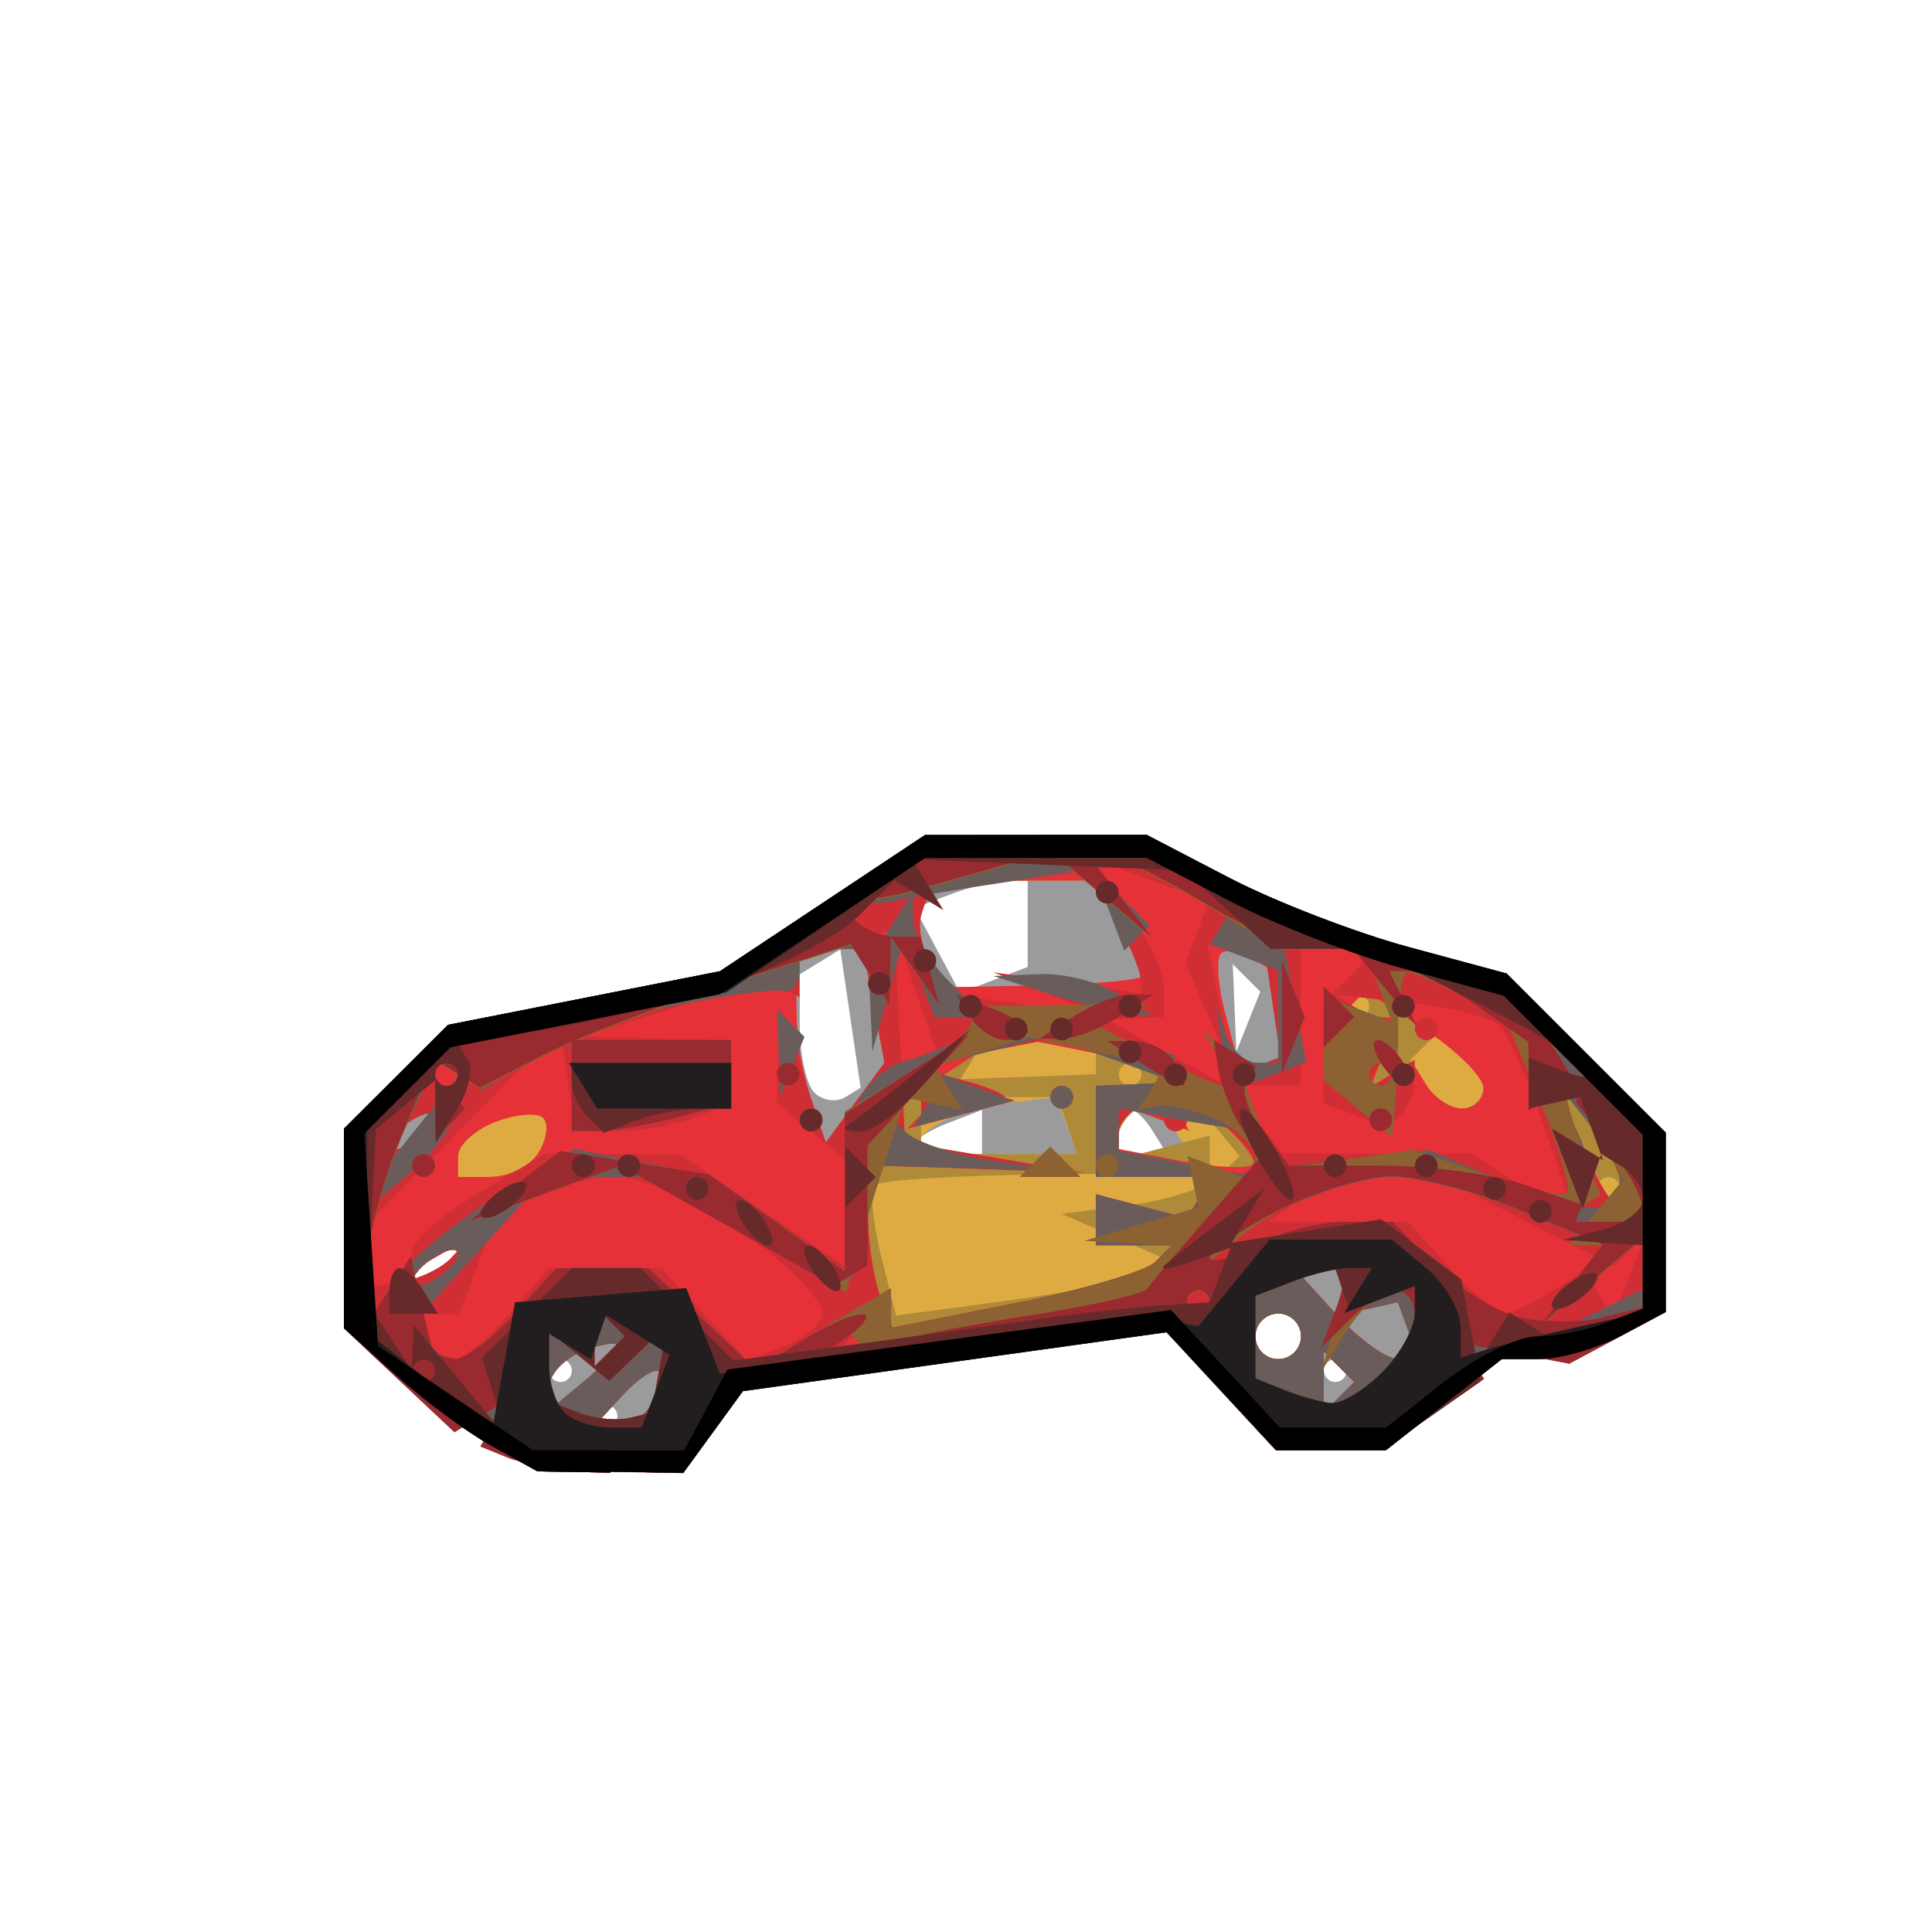 <?xml version="1.0" encoding="UTF-8" standalone="no"?>
<!-- Created with Inkscape (http://www.inkscape.org/) -->

<svg
   xmlns:dc="http://purl.org/dc/elements/1.1/"
   xmlns:cc="http://creativecommons.org/ns#"
   xmlns:rdf="http://www.w3.org/1999/02/22-rdf-syntax-ns#"
   xmlns:svg="http://www.w3.org/2000/svg"
   xmlns="http://www.w3.org/2000/svg"
   xmlns:sodipodi="http://sodipodi.sourceforge.net/DTD/sodipodi-0.dtd"
   xmlns:inkscape="http://www.inkscape.org/namespaces/inkscape"
   width="16"
   height="16"
   id="svg2"
   version="1.1"
   inkscape:version="0.47 r22583"
   sodipodi:docname="RED-CAR.svg">
  <defs
     id="defs4">
    <inkscape:perspective
       sodipodi:type="inkscape:persp3d"
       inkscape:vp_x="0 : 526.18109 : 1"
       inkscape:vp_y="0 : 1000 : 0"
       inkscape:vp_z="744.09448 : 526.18109 : 1"
       inkscape:persp3d-origin="372.04724 : 350.78739 : 1"
       id="perspective10" />
    <inkscape:perspective
       id="perspective2824"
       inkscape:persp3d-origin="0.5 : 0.33333333 : 1"
       inkscape:vp_z="1 : 0.5 : 1"
       inkscape:vp_y="0 : 1000 : 0"
       inkscape:vp_x="0 : 0.5 : 1"
       sodipodi:type="inkscape:persp3d" />
    <inkscape:perspective
       id="perspective5878"
       inkscape:persp3d-origin="0.5 : 0.33333333 : 1"
       inkscape:vp_z="1 : 0.5 : 1"
       inkscape:vp_y="0 : 1000 : 0"
       inkscape:vp_x="0 : 0.5 : 1"
       sodipodi:type="inkscape:persp3d" />
    <inkscape:perspective
       id="perspective5921"
       inkscape:persp3d-origin="0.5 : 0.33333333 : 1"
       inkscape:vp_z="1 : 0.5 : 1"
       inkscape:vp_y="0 : 1000 : 0"
       inkscape:vp_x="0 : 0.5 : 1"
       sodipodi:type="inkscape:persp3d" />
    <inkscape:perspective
       id="perspective5943"
       inkscape:persp3d-origin="0.5 : 0.33333333 : 1"
       inkscape:vp_z="1 : 0.5 : 1"
       inkscape:vp_y="0 : 1000 : 0"
       inkscape:vp_x="0 : 0.5 : 1"
       sodipodi:type="inkscape:persp3d" />
    <inkscape:perspective
       id="perspective5989"
       inkscape:persp3d-origin="0.5 : 0.33333333 : 1"
       inkscape:vp_z="1 : 0.5 : 1"
       inkscape:vp_y="0 : 1000 : 0"
       inkscape:vp_x="0 : 0.5 : 1"
       sodipodi:type="inkscape:persp3d" />
    <inkscape:perspective
       id="perspective6011"
       inkscape:persp3d-origin="0.5 : 0.33333333 : 1"
       inkscape:vp_z="1 : 0.5 : 1"
       inkscape:vp_y="0 : 1000 : 0"
       inkscape:vp_x="0 : 0.5 : 1"
       sodipodi:type="inkscape:persp3d" />
    <inkscape:perspective
       id="perspective6033"
       inkscape:persp3d-origin="0.5 : 0.33333333 : 1"
       inkscape:vp_z="1 : 0.5 : 1"
       inkscape:vp_y="0 : 1000 : 0"
       inkscape:vp_x="0 : 0.5 : 1"
       sodipodi:type="inkscape:persp3d" />
    <inkscape:perspective
       id="perspective6245"
       inkscape:persp3d-origin="0.5 : 0.33333333 : 1"
       inkscape:vp_z="1 : 0.5 : 1"
       inkscape:vp_y="0 : 1000 : 0"
       inkscape:vp_x="0 : 0.5 : 1"
       sodipodi:type="inkscape:persp3d" />
    <inkscape:perspective
       id="perspective6269"
       inkscape:persp3d-origin="0.5 : 0.33333333 : 1"
       inkscape:vp_z="1 : 0.5 : 1"
       inkscape:vp_y="0 : 1000 : 0"
       inkscape:vp_x="0 : 0.5 : 1"
       sodipodi:type="inkscape:persp3d" />
    <inkscape:perspective
       id="perspective6364"
       inkscape:persp3d-origin="0.5 : 0.33333333 : 1"
       inkscape:vp_z="1 : 0.5 : 1"
       inkscape:vp_y="0 : 1000 : 0"
       inkscape:vp_x="0 : 0.5 : 1"
       sodipodi:type="inkscape:persp3d" />
    <inkscape:perspective
       id="perspective6396"
       inkscape:persp3d-origin="0.5 : 0.33333333 : 1"
       inkscape:vp_z="1 : 0.5 : 1"
       inkscape:vp_y="0 : 1000 : 0"
       inkscape:vp_x="0 : 0.5 : 1"
       sodipodi:type="inkscape:persp3d" />
    <inkscape:perspective
       id="perspective6438"
       inkscape:persp3d-origin="0.5 : 0.33333333 : 1"
       inkscape:vp_z="1 : 0.5 : 1"
       inkscape:vp_y="0 : 1000 : 0"
       inkscape:vp_x="0 : 0.5 : 1"
       sodipodi:type="inkscape:persp3d" />
    <inkscape:perspective
       id="perspective6460"
       inkscape:persp3d-origin="0.5 : 0.33333333 : 1"
       inkscape:vp_z="1 : 0.5 : 1"
       inkscape:vp_y="0 : 1000 : 0"
       inkscape:vp_x="0 : 0.5 : 1"
       sodipodi:type="inkscape:persp3d" />
    <inkscape:perspective
       id="perspective6480"
       inkscape:persp3d-origin="0.5 : 0.33333333 : 1"
       inkscape:vp_z="1 : 0.5 : 1"
       inkscape:vp_y="0 : 1000 : 0"
       inkscape:vp_x="0 : 0.5 : 1"
       sodipodi:type="inkscape:persp3d" />
    <inkscape:perspective
       id="perspective6504"
       inkscape:persp3d-origin="0.5 : 0.33333333 : 1"
       inkscape:vp_z="1 : 0.5 : 1"
       inkscape:vp_y="0 : 1000 : 0"
       inkscape:vp_x="0 : 0.5 : 1"
       sodipodi:type="inkscape:persp3d" />
    <inkscape:perspective
       id="perspective6524"
       inkscape:persp3d-origin="0.5 : 0.33333333 : 1"
       inkscape:vp_z="1 : 0.5 : 1"
       inkscape:vp_y="0 : 1000 : 0"
       inkscape:vp_x="0 : 0.5 : 1"
       sodipodi:type="inkscape:persp3d" />
    <inkscape:perspective
       id="perspective6548"
       inkscape:persp3d-origin="0.5 : 0.33333333 : 1"
       inkscape:vp_z="1 : 0.5 : 1"
       inkscape:vp_y="0 : 1000 : 0"
       inkscape:vp_x="0 : 0.5 : 1"
       sodipodi:type="inkscape:persp3d" />
    <inkscape:perspective
       id="perspective6572"
       inkscape:persp3d-origin="0.5 : 0.33333333 : 1"
       inkscape:vp_z="1 : 0.5 : 1"
       inkscape:vp_y="0 : 1000 : 0"
       inkscape:vp_x="0 : 0.5 : 1"
       sodipodi:type="inkscape:persp3d" />
    <inkscape:perspective
       id="perspective6594"
       inkscape:persp3d-origin="0.5 : 0.33333333 : 1"
       inkscape:vp_z="1 : 0.5 : 1"
       inkscape:vp_y="0 : 1000 : 0"
       inkscape:vp_x="0 : 0.5 : 1"
       sodipodi:type="inkscape:persp3d" />
    <inkscape:perspective
       id="perspective6614"
       inkscape:persp3d-origin="0.5 : 0.33333333 : 1"
       inkscape:vp_z="1 : 0.5 : 1"
       inkscape:vp_y="0 : 1000 : 0"
       inkscape:vp_x="0 : 0.5 : 1"
       sodipodi:type="inkscape:persp3d" />
    <inkscape:perspective
       id="perspective6650"
       inkscape:persp3d-origin="0.5 : 0.33333333 : 1"
       inkscape:vp_z="1 : 0.5 : 1"
       inkscape:vp_y="0 : 1000 : 0"
       inkscape:vp_x="0 : 0.5 : 1"
       sodipodi:type="inkscape:persp3d" />
    <inkscape:perspective
       id="perspective6676"
       inkscape:persp3d-origin="0.5 : 0.33333333 : 1"
       inkscape:vp_z="1 : 0.5 : 1"
       inkscape:vp_y="0 : 1000 : 0"
       inkscape:vp_x="0 : 0.5 : 1"
       sodipodi:type="inkscape:persp3d" />
    <inkscape:perspective
       id="perspective6710"
       inkscape:persp3d-origin="0.5 : 0.33333333 : 1"
       inkscape:vp_z="1 : 0.5 : 1"
       inkscape:vp_y="0 : 1000 : 0"
       inkscape:vp_x="0 : 0.5 : 1"
       sodipodi:type="inkscape:persp3d" />
    <inkscape:perspective
       id="perspective6748"
       inkscape:persp3d-origin="0.5 : 0.33333333 : 1"
       inkscape:vp_z="1 : 0.5 : 1"
       inkscape:vp_y="0 : 1000 : 0"
       inkscape:vp_x="0 : 0.5 : 1"
       sodipodi:type="inkscape:persp3d" />
    <inkscape:perspective
       id="perspective6786"
       inkscape:persp3d-origin="0.5 : 0.33333333 : 1"
       inkscape:vp_z="1 : 0.5 : 1"
       inkscape:vp_y="0 : 1000 : 0"
       inkscape:vp_x="0 : 0.5 : 1"
       sodipodi:type="inkscape:persp3d" />
    <inkscape:perspective
       id="perspective6810"
       inkscape:persp3d-origin="0.5 : 0.33333333 : 1"
       inkscape:vp_z="1 : 0.5 : 1"
       inkscape:vp_y="0 : 1000 : 0"
       inkscape:vp_x="0 : 0.5 : 1"
       sodipodi:type="inkscape:persp3d" />
    <inkscape:perspective
       id="perspective6848"
       inkscape:persp3d-origin="0.5 : 0.33333333 : 1"
       inkscape:vp_z="1 : 0.5 : 1"
       inkscape:vp_y="0 : 1000 : 0"
       inkscape:vp_x="0 : 0.5 : 1"
       sodipodi:type="inkscape:persp3d" />
    <inkscape:perspective
       id="perspective6870"
       inkscape:persp3d-origin="0.5 : 0.33333333 : 1"
       inkscape:vp_z="1 : 0.5 : 1"
       inkscape:vp_y="0 : 1000 : 0"
       inkscape:vp_x="0 : 0.5 : 1"
       sodipodi:type="inkscape:persp3d" />
    <inkscape:perspective
       id="perspective6908"
       inkscape:persp3d-origin="0.5 : 0.33333333 : 1"
       inkscape:vp_z="1 : 0.5 : 1"
       inkscape:vp_y="0 : 1000 : 0"
       inkscape:vp_x="0 : 0.5 : 1"
       sodipodi:type="inkscape:persp3d" />
    <inkscape:perspective
       id="perspective6946"
       inkscape:persp3d-origin="0.5 : 0.33333333 : 1"
       inkscape:vp_z="1 : 0.5 : 1"
       inkscape:vp_y="0 : 1000 : 0"
       inkscape:vp_x="0 : 0.5 : 1"
       sodipodi:type="inkscape:persp3d" />
    <inkscape:perspective
       id="perspective6970"
       inkscape:persp3d-origin="0.5 : 0.33333333 : 1"
       inkscape:vp_z="1 : 0.5 : 1"
       inkscape:vp_y="0 : 1000 : 0"
       inkscape:vp_x="0 : 0.5 : 1"
       sodipodi:type="inkscape:persp3d" />
    <inkscape:perspective
       id="perspective7008"
       inkscape:persp3d-origin="0.5 : 0.33333333 : 1"
       inkscape:vp_z="1 : 0.5 : 1"
       inkscape:vp_y="0 : 1000 : 0"
       inkscape:vp_x="0 : 0.5 : 1"
       sodipodi:type="inkscape:persp3d" />
    <inkscape:perspective
       id="perspective7036"
       inkscape:persp3d-origin="0.5 : 0.33333333 : 1"
       inkscape:vp_z="1 : 0.5 : 1"
       inkscape:vp_y="0 : 1000 : 0"
       inkscape:vp_x="0 : 0.5 : 1"
       sodipodi:type="inkscape:persp3d" />
    <inkscape:perspective
       id="perspective7060"
       inkscape:persp3d-origin="0.5 : 0.33333333 : 1"
       inkscape:vp_z="1 : 0.5 : 1"
       inkscape:vp_y="0 : 1000 : 0"
       inkscape:vp_x="0 : 0.5 : 1"
       sodipodi:type="inkscape:persp3d" />
    <inkscape:perspective
       id="perspective7098"
       inkscape:persp3d-origin="0.5 : 0.33333333 : 1"
       inkscape:vp_z="1 : 0.5 : 1"
       inkscape:vp_y="0 : 1000 : 0"
       inkscape:vp_x="0 : 0.5 : 1"
       sodipodi:type="inkscape:persp3d" />
    <inkscape:perspective
       id="perspective7136"
       inkscape:persp3d-origin="0.5 : 0.33333333 : 1"
       inkscape:vp_z="1 : 0.5 : 1"
       inkscape:vp_y="0 : 1000 : 0"
       inkscape:vp_x="0 : 0.5 : 1"
       sodipodi:type="inkscape:persp3d" />
    <inkscape:perspective
       id="perspective7174"
       inkscape:persp3d-origin="0.5 : 0.33333333 : 1"
       inkscape:vp_z="1 : 0.5 : 1"
       inkscape:vp_y="0 : 1000 : 0"
       inkscape:vp_x="0 : 0.5 : 1"
       sodipodi:type="inkscape:persp3d" />
    <inkscape:perspective
       id="perspective7212"
       inkscape:persp3d-origin="0.5 : 0.33333333 : 1"
       inkscape:vp_z="1 : 0.5 : 1"
       inkscape:vp_y="0 : 1000 : 0"
       inkscape:vp_x="0 : 0.5 : 1"
       sodipodi:type="inkscape:persp3d" />
    <inkscape:perspective
       id="perspective7234"
       inkscape:persp3d-origin="0.5 : 0.33333333 : 1"
       inkscape:vp_z="1 : 0.5 : 1"
       inkscape:vp_y="0 : 1000 : 0"
       inkscape:vp_x="0 : 0.5 : 1"
       sodipodi:type="inkscape:persp3d" />
    <inkscape:perspective
       id="perspective7272"
       inkscape:persp3d-origin="0.5 : 0.33333333 : 1"
       inkscape:vp_z="1 : 0.5 : 1"
       inkscape:vp_y="0 : 1000 : 0"
       inkscape:vp_x="0 : 0.5 : 1"
       sodipodi:type="inkscape:persp3d" />
    <inkscape:perspective
       id="perspective7294"
       inkscape:persp3d-origin="0.5 : 0.33333333 : 1"
       inkscape:vp_z="1 : 0.5 : 1"
       inkscape:vp_y="0 : 1000 : 0"
       inkscape:vp_x="0 : 0.5 : 1"
       sodipodi:type="inkscape:persp3d" />
    <inkscape:perspective
       id="perspective7330"
       inkscape:persp3d-origin="0.5 : 0.33333333 : 1"
       inkscape:vp_z="1 : 0.5 : 1"
       inkscape:vp_y="0 : 1000 : 0"
       inkscape:vp_x="0 : 0.5 : 1"
       sodipodi:type="inkscape:persp3d" />
    <inkscape:perspective
       id="perspective3068"
       inkscape:persp3d-origin="0.5 : 0.33333333 : 1"
       inkscape:vp_z="1 : 0.5 : 1"
       inkscape:vp_y="0 : 1000 : 0"
       inkscape:vp_x="0 : 0.5 : 1"
       sodipodi:type="inkscape:persp3d" />
    <inkscape:perspective
       id="perspective3106"
       inkscape:persp3d-origin="0.5 : 0.33333333 : 1"
       inkscape:vp_z="1 : 0.5 : 1"
       inkscape:vp_y="0 : 1000 : 0"
       inkscape:vp_x="0 : 0.5 : 1"
       sodipodi:type="inkscape:persp3d" />
    <inkscape:perspective
       id="perspective3128"
       inkscape:persp3d-origin="0.5 : 0.33333333 : 1"
       inkscape:vp_z="1 : 0.5 : 1"
       inkscape:vp_y="0 : 1000 : 0"
       inkscape:vp_x="0 : 0.5 : 1"
       sodipodi:type="inkscape:persp3d" />
    <inkscape:perspective
       id="perspective3152"
       inkscape:persp3d-origin="0.5 : 0.33333333 : 1"
       inkscape:vp_z="1 : 0.5 : 1"
       inkscape:vp_y="0 : 1000 : 0"
       inkscape:vp_x="0 : 0.5 : 1"
       sodipodi:type="inkscape:persp3d" />
    <inkscape:perspective
       id="perspective3174"
       inkscape:persp3d-origin="0.5 : 0.33333333 : 1"
       inkscape:vp_z="1 : 0.5 : 1"
       inkscape:vp_y="0 : 1000 : 0"
       inkscape:vp_x="0 : 0.5 : 1"
       sodipodi:type="inkscape:persp3d" />
    <inkscape:perspective
       id="perspective3212"
       inkscape:persp3d-origin="0.5 : 0.33333333 : 1"
       inkscape:vp_z="1 : 0.5 : 1"
       inkscape:vp_y="0 : 1000 : 0"
       inkscape:vp_x="0 : 0.5 : 1"
       sodipodi:type="inkscape:persp3d" />
    <inkscape:perspective
       id="perspective3238"
       inkscape:persp3d-origin="0.5 : 0.33333333 : 1"
       inkscape:vp_z="1 : 0.5 : 1"
       inkscape:vp_y="0 : 1000 : 0"
       inkscape:vp_x="0 : 0.5 : 1"
       sodipodi:type="inkscape:persp3d" />
    <inkscape:perspective
       id="perspective3276"
       inkscape:persp3d-origin="0.5 : 0.33333333 : 1"
       inkscape:vp_z="1 : 0.5 : 1"
       inkscape:vp_y="0 : 1000 : 0"
       inkscape:vp_x="0 : 0.5 : 1"
       sodipodi:type="inkscape:persp3d" />
    <inkscape:perspective
       id="perspective3314"
       inkscape:persp3d-origin="0.5 : 0.33333333 : 1"
       inkscape:vp_z="1 : 0.5 : 1"
       inkscape:vp_y="0 : 1000 : 0"
       inkscape:vp_x="0 : 0.5 : 1"
       sodipodi:type="inkscape:persp3d" />
    <inkscape:perspective
       id="perspective3350"
       inkscape:persp3d-origin="0.5 : 0.33333333 : 1"
       inkscape:vp_z="1 : 0.5 : 1"
       inkscape:vp_y="0 : 1000 : 0"
       inkscape:vp_x="0 : 0.5 : 1"
       sodipodi:type="inkscape:persp3d" />
    <inkscape:perspective
       id="perspective3376"
       inkscape:persp3d-origin="0.5 : 0.33333333 : 1"
       inkscape:vp_z="1 : 0.5 : 1"
       inkscape:vp_y="0 : 1000 : 0"
       inkscape:vp_x="0 : 0.5 : 1"
       sodipodi:type="inkscape:persp3d" />
    <inkscape:perspective
       id="perspective3402"
       inkscape:persp3d-origin="0.5 : 0.33333333 : 1"
       inkscape:vp_z="1 : 0.5 : 1"
       inkscape:vp_y="0 : 1000 : 0"
       inkscape:vp_x="0 : 0.5 : 1"
       sodipodi:type="inkscape:persp3d" />
    <inkscape:perspective
       id="perspective3428"
       inkscape:persp3d-origin="0.5 : 0.33333333 : 1"
       inkscape:vp_z="1 : 0.5 : 1"
       inkscape:vp_y="0 : 1000 : 0"
       inkscape:vp_x="0 : 0.5 : 1"
       sodipodi:type="inkscape:persp3d" />
    <inkscape:perspective
       id="perspective3466"
       inkscape:persp3d-origin="0.5 : 0.33333333 : 1"
       inkscape:vp_z="1 : 0.5 : 1"
       inkscape:vp_y="0 : 1000 : 0"
       inkscape:vp_x="0 : 0.5 : 1"
       sodipodi:type="inkscape:persp3d" />
    <inkscape:perspective
       id="perspective3504"
       inkscape:persp3d-origin="0.5 : 0.33333333 : 1"
       inkscape:vp_z="1 : 0.5 : 1"
       inkscape:vp_y="0 : 1000 : 0"
       inkscape:vp_x="0 : 0.5 : 1"
       sodipodi:type="inkscape:persp3d" />
    <inkscape:perspective
       id="perspective3542"
       inkscape:persp3d-origin="0.5 : 0.33333333 : 1"
       inkscape:vp_z="1 : 0.5 : 1"
       inkscape:vp_y="0 : 1000 : 0"
       inkscape:vp_x="0 : 0.5 : 1"
       sodipodi:type="inkscape:persp3d" />
    <inkscape:perspective
       id="perspective3566"
       inkscape:persp3d-origin="0.5 : 0.33333333 : 1"
       inkscape:vp_z="1 : 0.5 : 1"
       inkscape:vp_y="0 : 1000 : 0"
       inkscape:vp_x="0 : 0.5 : 1"
       sodipodi:type="inkscape:persp3d" />
    <inkscape:perspective
       id="perspective3590"
       inkscape:persp3d-origin="0.5 : 0.33333333 : 1"
       inkscape:vp_z="1 : 0.5 : 1"
       inkscape:vp_y="0 : 1000 : 0"
       inkscape:vp_x="0 : 0.5 : 1"
       sodipodi:type="inkscape:persp3d" />
    <inkscape:perspective
       id="perspective3610"
       inkscape:persp3d-origin="0.5 : 0.33333333 : 1"
       inkscape:vp_z="1 : 0.5 : 1"
       inkscape:vp_y="0 : 1000 : 0"
       inkscape:vp_x="0 : 0.5 : 1"
       sodipodi:type="inkscape:persp3d" />
    <inkscape:perspective
       id="perspective3648"
       inkscape:persp3d-origin="0.5 : 0.33333333 : 1"
       inkscape:vp_z="1 : 0.5 : 1"
       inkscape:vp_y="0 : 1000 : 0"
       inkscape:vp_x="0 : 0.5 : 1"
       sodipodi:type="inkscape:persp3d" />
    <inkscape:perspective
       id="perspective3668"
       inkscape:persp3d-origin="0.5 : 0.33333333 : 1"
       inkscape:vp_z="1 : 0.5 : 1"
       inkscape:vp_y="0 : 1000 : 0"
       inkscape:vp_x="0 : 0.5 : 1"
       sodipodi:type="inkscape:persp3d" />
    <inkscape:perspective
       id="perspective3706"
       inkscape:persp3d-origin="0.5 : 0.33333333 : 1"
       inkscape:vp_z="1 : 0.5 : 1"
       inkscape:vp_y="0 : 1000 : 0"
       inkscape:vp_x="0 : 0.5 : 1"
       sodipodi:type="inkscape:persp3d" />
    <inkscape:perspective
       id="perspective3744"
       inkscape:persp3d-origin="0.5 : 0.33333333 : 1"
       inkscape:vp_z="1 : 0.5 : 1"
       inkscape:vp_y="0 : 1000 : 0"
       inkscape:vp_x="0 : 0.5 : 1"
       sodipodi:type="inkscape:persp3d" />
    <inkscape:perspective
       id="perspective3770"
       inkscape:persp3d-origin="0.5 : 0.33333333 : 1"
       inkscape:vp_z="1 : 0.5 : 1"
       inkscape:vp_y="0 : 1000 : 0"
       inkscape:vp_x="0 : 0.5 : 1"
       sodipodi:type="inkscape:persp3d" />
    <inkscape:perspective
       id="perspective3804"
       inkscape:persp3d-origin="0.5 : 0.33333333 : 1"
       inkscape:vp_z="1 : 0.5 : 1"
       inkscape:vp_y="0 : 1000 : 0"
       inkscape:vp_x="0 : 0.5 : 1"
       sodipodi:type="inkscape:persp3d" />
    <inkscape:perspective
       id="perspective3828"
       inkscape:persp3d-origin="0.5 : 0.33333333 : 1"
       inkscape:vp_z="1 : 0.5 : 1"
       inkscape:vp_y="0 : 1000 : 0"
       inkscape:vp_x="0 : 0.5 : 1"
       sodipodi:type="inkscape:persp3d" />
    <inkscape:perspective
       id="perspective3852"
       inkscape:persp3d-origin="0.5 : 0.33333333 : 1"
       inkscape:vp_z="1 : 0.5 : 1"
       inkscape:vp_y="0 : 1000 : 0"
       inkscape:vp_x="0 : 0.5 : 1"
       sodipodi:type="inkscape:persp3d" />
    <inkscape:perspective
       id="perspective3876"
       inkscape:persp3d-origin="0.5 : 0.33333333 : 1"
       inkscape:vp_z="1 : 0.5 : 1"
       inkscape:vp_y="0 : 1000 : 0"
       inkscape:vp_x="0 : 0.5 : 1"
       sodipodi:type="inkscape:persp3d" />
    <inkscape:perspective
       id="perspective3900"
       inkscape:persp3d-origin="0.5 : 0.33333333 : 1"
       inkscape:vp_z="1 : 0.5 : 1"
       inkscape:vp_y="0 : 1000 : 0"
       inkscape:vp_x="0 : 0.5 : 1"
       sodipodi:type="inkscape:persp3d" />
    <inkscape:perspective
       id="perspective3924"
       inkscape:persp3d-origin="0.5 : 0.33333333 : 1"
       inkscape:vp_z="1 : 0.5 : 1"
       inkscape:vp_y="0 : 1000 : 0"
       inkscape:vp_x="0 : 0.5 : 1"
       sodipodi:type="inkscape:persp3d" />
    <inkscape:perspective
       id="perspective3948"
       inkscape:persp3d-origin="0.5 : 0.33333333 : 1"
       inkscape:vp_z="1 : 0.5 : 1"
       inkscape:vp_y="0 : 1000 : 0"
       inkscape:vp_x="0 : 0.5 : 1"
       sodipodi:type="inkscape:persp3d" />
    <inkscape:perspective
       id="perspective3986"
       inkscape:persp3d-origin="0.5 : 0.33333333 : 1"
       inkscape:vp_z="1 : 0.5 : 1"
       inkscape:vp_y="0 : 1000 : 0"
       inkscape:vp_x="0 : 0.5 : 1"
       sodipodi:type="inkscape:persp3d" />
    <inkscape:perspective
       id="perspective4024"
       inkscape:persp3d-origin="0.5 : 0.33333333 : 1"
       inkscape:vp_z="1 : 0.5 : 1"
       inkscape:vp_y="0 : 1000 : 0"
       inkscape:vp_x="0 : 0.5 : 1"
       sodipodi:type="inkscape:persp3d" />
    <inkscape:perspective
       id="perspective4062"
       inkscape:persp3d-origin="0.5 : 0.33333333 : 1"
       inkscape:vp_z="1 : 0.5 : 1"
       inkscape:vp_y="0 : 1000 : 0"
       inkscape:vp_x="0 : 0.5 : 1"
       sodipodi:type="inkscape:persp3d" />
    <inkscape:perspective
       id="perspective4100"
       inkscape:persp3d-origin="0.5 : 0.33333333 : 1"
       inkscape:vp_z="1 : 0.5 : 1"
       inkscape:vp_y="0 : 1000 : 0"
       inkscape:vp_x="0 : 0.5 : 1"
       sodipodi:type="inkscape:persp3d" />
    <inkscape:perspective
       id="perspective4126"
       inkscape:persp3d-origin="0.5 : 0.33333333 : 1"
       inkscape:vp_z="1 : 0.5 : 1"
       inkscape:vp_y="0 : 1000 : 0"
       inkscape:vp_x="0 : 0.5 : 1"
       sodipodi:type="inkscape:persp3d" />
    <inkscape:perspective
       id="perspective4164"
       inkscape:persp3d-origin="0.5 : 0.33333333 : 1"
       inkscape:vp_z="1 : 0.5 : 1"
       inkscape:vp_y="0 : 1000 : 0"
       inkscape:vp_x="0 : 0.5 : 1"
       sodipodi:type="inkscape:persp3d" />
    <inkscape:perspective
       id="perspective4184"
       inkscape:persp3d-origin="0.5 : 0.33333333 : 1"
       inkscape:vp_z="1 : 0.5 : 1"
       inkscape:vp_y="0 : 1000 : 0"
       inkscape:vp_x="0 : 0.5 : 1"
       sodipodi:type="inkscape:persp3d" />
    <inkscape:perspective
       id="perspective4206"
       inkscape:persp3d-origin="0.5 : 0.33333333 : 1"
       inkscape:vp_z="1 : 0.5 : 1"
       inkscape:vp_y="0 : 1000 : 0"
       inkscape:vp_x="0 : 0.5 : 1"
       sodipodi:type="inkscape:persp3d" />
    <inkscape:perspective
       id="perspective4228"
       inkscape:persp3d-origin="0.5 : 0.33333333 : 1"
       inkscape:vp_z="1 : 0.5 : 1"
       inkscape:vp_y="0 : 1000 : 0"
       inkscape:vp_x="0 : 0.5 : 1"
       sodipodi:type="inkscape:persp3d" />
    <inkscape:perspective
       id="perspective4266"
       inkscape:persp3d-origin="0.5 : 0.33333333 : 1"
       inkscape:vp_z="1 : 0.5 : 1"
       inkscape:vp_y="0 : 1000 : 0"
       inkscape:vp_x="0 : 0.5 : 1"
       sodipodi:type="inkscape:persp3d" />
  </defs>
  <sodipodi:namedview
     id="base"
     pagecolor="#ffffff"
     bordercolor="#666666"
     borderopacity="1.0"
     inkscape:pageopacity="0.0"
     inkscape:pageshadow="2"
     inkscape:zoom="11.313709"
     inkscape:cx="11.966503"
     inkscape:cy="14.926085"
     inkscape:document-units="px"
     inkscape:current-layer="layer1"
     showgrid="true"
     inkscape:window-width="1280"
     inkscape:window-height="780"
     inkscape:window-x="-8"
     inkscape:window-y="-8"
     inkscape:window-maximized="1">
    <inkscape:grid
       type="xygrid"
       id="grid6324"
       empspacing="5"
       visible="true"
       enabled="true"
       snapvisiblegridlinesonly="true" />
  </sodipodi:namedview>
  <g
     inkscape:label="Calque 1"
     inkscape:groupmode="layer"
     id="layer1"
     transform="translate(0,-1036.362)">
    <g
       id="g4272"
       transform="translate(0.548,0.333)">
      <path
         style="fill:#9b9b9d"
         d="m 4.507,1048.224 -0.603,-0.01 -0.377,-0.209 c -0.208,-0.115 -0.568,-0.382 -0.802,-0.593 l -0.425,-0.385 0,-0.825 0,-0.825 0.431,-0.43 0.431,-0.43 1.126,-0.222 1.126,-0.222 0.849,-0.564 0.849,-0.564 0.918,-8e-4 0.918,-8e-4 0.686,0.357 c 0.377,0.196 1.048,0.455 1.49,0.574 l 0.804,0.217 0.659,0.659 0.659,0.659 0,0.742 0,0.742 -0.365,0.195 c -0.201,0.107 -0.506,0.195 -0.678,0.195 l -0.313,0 -0.48,0.378 -0.48,0.377 -0.455,0 -0.455,0 -0.453,-0.489 -0.453,-0.489 -1.755,0.244 -1.755,0.244 -0.247,0.339 -0.247,0.339 -0.603,-0.01 z m -0.036,-0.372 c 0.052,0 0.094,-0.043 0.094,-0.094 0,-0.052 -0.042,-0.094 -0.094,-0.094 -0.052,0 -0.094,0.042 -0.094,0.094 0,0.052 0.042,0.094 0.094,0.094 z m -0.377,-0.378 c 0.052,0 0.094,-0.042 0.094,-0.094 0,-0.052 -0.042,-0.094 -0.094,-0.094 -0.052,0 -0.094,0.043 -0.094,0.094 0,0.052 0.042,0.094 0.094,0.094 z m 6.416,0 c 0.052,0 0.094,-0.042 0.094,-0.094 0,-0.052 -0.042,-0.094 -0.094,-0.094 -0.052,0 -0.094,0.043 -0.094,0.094 0,0.052 0.042,0.094 0.094,0.094 z m -0.472,-0.189 c 0.104,0 0.189,-0.085 0.189,-0.189 0,-0.104 -0.085,-0.189 -0.189,-0.189 -0.104,0 -0.189,0.085 -0.189,0.189 0,0.104 0.085,0.189 0.189,0.189 z m -6.982,-0.66 c 0.104,-0.064 0.189,-0.159 0.189,-0.211 0,-0.052 -0.085,-0.042 -0.189,0.022 -0.104,0.064 -0.189,0.159 -0.189,0.211 0,0.052 0.085,0.042 0.189,-0.022 z m 4.246,-1.038 0.283,0 0,-0.183 0,-0.183 -0.283,0.109 c -0.156,0.06 -0.283,0.142 -0.283,0.183 0,0.041 0.127,0.074 0.283,0.074 z m 1.615,0 0.2,0 -0.117,-0.189 c -0.064,-0.104 -0.154,-0.189 -0.2,-0.189 -0.046,0 -0.083,0.085 -0.083,0.189 l 0,0.189 0.2,0 z m -2.469,-0.469 0.131,-0.081 -0.084,-0.573 -0.084,-0.573 -0.168,0.104 -0.168,0.103 0,0.429 c 0,0.236 0.054,0.483 0.121,0.55 0.066,0.066 0.18,0.084 0.252,0.04 z m 3.342,-0.628 0.099,-0.248 -0.114,-0.114 -0.114,-0.114 0.015,0.362 0.015,0.362 0.099,-0.248 z m -2.107,-0.346 0.28,-0.107 0,-0.357 0,-0.357 -0.173,0 c -0.095,0 -0.306,0.051 -0.468,0.113 l -0.295,0.113 0.188,0.351 0.188,0.351 0.28,-0.107 z"
         id="path4294" />
      <path
         style="fill:#ddab41"
         d="m 4.507,1048.224 -0.603,-0.01 -0.377,-0.209 c -0.208,-0.115 -0.568,-0.382 -0.802,-0.593 l -0.425,-0.385 0,-0.825 0,-0.825 0.431,-0.43 0.431,-0.43 1.126,-0.222 1.126,-0.222 0.849,-0.564 0.849,-0.564 0.918,-8e-4 0.918,-8e-4 0.686,0.357 c 0.377,0.196 1.048,0.455 1.49,0.574 l 0.804,0.217 0.659,0.659 0.659,0.659 0,0.742 0,0.742 -0.365,0.195 c -0.201,0.107 -0.506,0.195 -0.678,0.195 l -0.313,0 -0.48,0.378 -0.48,0.377 -0.455,0 -0.455,0 -0.453,-0.489 -0.453,-0.489 -1.755,0.244 -1.755,0.244 -0.247,0.339 -0.247,0.339 -0.603,-0.01 z m 0.039,-0.372 c 0.102,0 0.241,-0.091 0.309,-0.201 0.068,-0.111 0.095,-0.23 0.058,-0.264 -0.036,-0.034 -0.176,0.056 -0.309,0.201 l -0.243,0.264 0.185,0 z m -0.264,-0.378 c 0.156,-0.129 0.283,-0.264 0.283,-0.3 0,-0.036 -0.127,-0.016 -0.283,0.043 -0.156,0.06 -0.283,0.195 -0.283,0.3 l 0,0.192 0.283,-0.235 z m 6.259,0.126 0.126,-0.126 -0.126,-0.126 -0.126,-0.126 0,0.252 0,0.252 0.126,-0.126 z m -0.503,-0.315 c 0.104,0 0.189,-0.085 0.189,-0.189 0,-0.104 -0.085,-0.189 -0.189,-0.189 -0.104,0 -0.189,0.085 -0.189,0.189 0,0.104 0.085,0.189 0.189,0.189 z m 0.988,0 0.175,0 -0.086,-0.236 -0.086,-0.236 -0.212,0.047 -0.212,0.047 0,-0.189 0,-0.189 -0.218,0 -0.218,0 0.342,0.377 c 0.188,0.208 0.42,0.377 0.517,0.377 z m -7.971,-0.66 c 0.104,-0.064 0.189,-0.159 0.189,-0.211 0,-0.052 -0.085,-0.042 -0.189,0.022 -0.104,0.064 -0.189,0.159 -0.189,0.211 0,0.052 0.085,0.042 0.189,-0.022 z m -0.189,-1.132 c 0.104,-0.064 0.189,-0.159 0.189,-0.211 0,-0.052 -0.085,-0.042 -0.189,0.022 -0.104,0.064 -0.189,0.159 -0.189,0.211 0,0.052 0.085,0.042 0.189,-0.022 z m 4.79,0.094 0.714,0 -0.084,-0.236 -0.084,-0.236 -0.447,0.053 c -0.246,0.029 -0.529,0.135 -0.63,0.236 l -0.183,0.183 0.714,0 z m 1.354,0 0.294,0 -0.117,-0.189 c -0.064,-0.104 -0.197,-0.189 -0.294,-0.189 -0.098,0 -0.178,0.085 -0.178,0.189 l 0,0.189 0.294,0 z m -2.477,-0.425 0.243,-0.331 -0.09,-0.471 -0.09,-0.471 -0.261,0 -0.261,0 -0.022,0.236 c -0.012,0.13 -0.008,0.363 0.009,0.519 0.017,0.156 0.076,0.41 0.13,0.566 l 0.099,0.283 0.243,-0.33 z m 3.337,-0.33 0.167,0 0,-0.366 0,-0.366 -0.201,-0.124 c -0.111,-0.068 -0.235,-0.091 -0.276,-0.05 -0.041,0.041 -0.025,0.262 0.035,0.491 l 0.109,0.416 0.167,0 z m -1.806,-0.643 c 0.462,-0.01 0.84,-0.045 0.84,-0.078 2.58e-5,-0.033 -0.088,-0.224 -0.195,-0.425 l -0.195,-0.365 -0.643,0 -0.643,0 -0.106,0.172 -0.106,0.172 0.104,0.271 0.104,0.271 0.84,-0.018 z"
         id="path4292" />
      <path
         style="fill:#af8a39"
         d="m 4.507,1048.224 -0.603,-0.01 -0.377,-0.209 c -0.208,-0.115 -0.568,-0.382 -0.802,-0.593 l -0.425,-0.385 0,-0.825 0,-0.825 0.431,-0.43 0.431,-0.43 1.126,-0.222 1.126,-0.222 0.849,-0.564 0.849,-0.564 0.918,-8e-4 0.918,-8e-4 0.686,0.357 c 0.377,0.196 1.048,0.455 1.49,0.574 l 0.804,0.217 0.659,0.659 0.659,0.659 0,0.742 0,0.742 -0.365,0.195 c -0.201,0.107 -0.506,0.195 -0.678,0.195 l -0.313,0 -0.48,0.378 -0.48,0.377 -0.455,0 -0.455,0 -0.453,-0.489 -0.453,-0.489 -1.755,0.244 -1.755,0.244 -0.247,0.339 -0.247,0.339 -0.603,-0.01 z m 0.039,-0.372 c 0.102,0 0.241,-0.091 0.309,-0.201 0.068,-0.111 0.095,-0.23 0.058,-0.264 -0.036,-0.034 -0.176,0.056 -0.309,0.201 l -0.243,0.264 0.185,0 z m -0.264,-0.378 c 0.156,-0.129 0.283,-0.264 0.283,-0.3 0,-0.036 -0.127,-0.016 -0.283,0.043 -0.156,0.06 -0.283,0.195 -0.283,0.3 l 0,0.192 0.283,-0.235 z m 6.259,0.126 0.126,-0.126 -0.126,-0.126 -0.126,-0.126 0,0.252 0,0.252 0.126,-0.126 z m -0.503,-0.315 c 0.104,0 0.189,-0.085 0.189,-0.189 0,-0.104 -0.085,-0.189 -0.189,-0.189 -0.104,0 -0.189,0.085 -0.189,0.189 0,0.104 0.085,0.189 0.189,0.189 z m 0.988,0 0.175,0 -0.086,-0.236 -0.086,-0.236 -0.212,0.047 -0.212,0.047 0,-0.189 0,-0.189 -0.218,0 -0.218,0 0.342,0.377 c 0.188,0.208 0.42,0.377 0.517,0.377 z m -3.278,-0.478 c 0.481,-0.064 1.001,-0.161 1.157,-0.216 l 0.283,-0.099 -0.472,-0.205 -0.472,-0.205 0.566,-0.073 c 0.311,-0.04 0.643,-0.148 0.737,-0.24 l 0.171,-0.166 -0.232,-0.28 -0.232,-0.28 -0.269,0.103 c -0.148,0.057 -0.269,0.189 -0.269,0.294 l 0,0.191 0.377,-0.099 0.377,-0.099 0,0.154 0,0.154 -1.348,0.013 c -0.741,0.01 -1.382,0.047 -1.424,0.089 -0.042,0.042 -0.02,0.303 0.049,0.579 l 0.126,0.502 0.874,-0.117 z m 1.44,-1.409 c -0.052,0 -0.094,-0.043 -0.094,-0.094 0,-0.052 0.042,-0.094 0.094,-0.094 0.052,0 0.094,0.042 0.094,0.094 0,0.052 -0.042,0.094 -0.094,0.094 z m -6.133,1.227 c 0.104,-0.064 0.189,-0.159 0.189,-0.211 0,-0.052 -0.085,-0.042 -0.189,0.022 -0.104,0.064 -0.189,0.159 -0.189,0.211 0,0.052 0.085,0.042 0.189,-0.022 z m 9.718,-0.66 c 0.052,0 0.094,-0.042 0.094,-0.094 0,-0.052 -0.042,-0.094 -0.094,-0.094 -0.052,0 -0.094,0.043 -0.094,0.094 0,0.052 0.042,0.094 0.094,0.094 z m -9.258,-0.189 c 0.15,0 0.328,-0.091 0.396,-0.201 0.068,-0.111 0.086,-0.24 0.038,-0.287 -0.047,-0.047 -0.226,-0.033 -0.396,0.033 -0.171,0.065 -0.31,0.195 -0.31,0.287 l 0,0.169 0.272,0 z m -0.649,-0.283 c 0.104,-0.064 0.189,-0.159 0.189,-0.211 0,-0.052 -0.085,-0.042 -0.189,0.022 -0.104,0.064 -0.189,0.159 -0.189,0.211 0,0.052 0.085,0.042 0.189,-0.022 z m 4.859,0.094 0.645,0 -0.079,-0.236 -0.079,-0.236 -0.566,0 -0.566,0 0,0.236 0,0.236 0.645,0 z m -1.192,-0.425 0.243,-0.331 -0.09,-0.471 -0.09,-0.471 -0.261,0 -0.261,0 -0.022,0.236 c -0.012,0.13 -0.008,0.363 0.009,0.519 0.017,0.156 0.076,0.41 0.13,0.566 l 0.099,0.283 0.243,-0.33 z m 5.025,0.047 c 0.098,0 0.178,-0.08 0.178,-0.178 0,-0.098 -0.091,-0.234 -0.201,-0.302 l -0.201,-0.124 -0.101,0.101 -0.101,0.101 0.124,0.201 c 0.068,0.111 0.204,0.201 0.302,0.201 z m -3.591,-0.263 0.56,-0.02 4.305e-4,-0.141 4.302e-4,-0.141 -0.461,0 -0.461,0 -0.1,0.161 -0.1,0.161 0.56,-0.02 z m 0.844,0.075 c 0.052,0 0.094,-0.043 0.094,-0.094 0,-0.052 -0.042,-0.094 -0.094,-0.094 -0.052,0 -0.094,0.042 -0.094,0.094 0,0.052 0.042,0.094 0.094,0.094 z m 1.06,-0.189 0.167,0 0,-0.366 0,-0.366 -0.201,-0.124 c -0.111,-0.068 -0.235,-0.091 -0.276,-0.05 -0.041,0.041 -0.025,0.262 0.035,0.491 l 0.109,0.416 0.167,0 z m 0.827,-0.377 c 0.052,0 0.094,-0.042 0.094,-0.094 0,-0.052 -0.042,-0.094 -0.094,-0.094 -0.052,0 -0.094,0.042 -0.094,0.094 0,0.052 0.042,0.094 0.094,0.094 z m -2.633,-0.265 c 0.462,-0.01 0.84,-0.045 0.84,-0.078 2.58e-5,-0.033 -0.088,-0.224 -0.195,-0.425 l -0.195,-0.365 -0.643,0 -0.643,0 -0.106,0.172 -0.106,0.172 0.104,0.271 0.104,0.271 0.84,-0.018 z"
         id="path4290" />
      <path
         style="fill:#e63139"
         d="m 4.507,1048.224 -0.603,-0.01 -0.377,-0.209 c -0.208,-0.115 -0.568,-0.382 -0.802,-0.593 l -0.425,-0.385 0,-0.825 0,-0.825 0.431,-0.43 0.431,-0.43 1.126,-0.222 1.126,-0.222 0.849,-0.564 0.849,-0.564 0.918,-8e-4 0.918,-8e-4 0.686,0.357 c 0.377,0.196 1.048,0.455 1.49,0.574 l 0.804,0.217 0.659,0.659 0.659,0.659 0,0.742 0,0.742 -0.365,0.195 c -0.201,0.107 -0.506,0.195 -0.678,0.195 l -0.313,0 -0.48,0.378 -0.48,0.377 -0.455,0 -0.455,0 -0.453,-0.489 -0.453,-0.489 -1.755,0.244 -1.755,0.244 -0.247,0.339 -0.247,0.339 -0.603,-0.01 z m 0.039,-0.372 c 0.102,0 0.241,-0.091 0.309,-0.201 0.068,-0.111 0.095,-0.23 0.058,-0.264 -0.036,-0.034 -0.176,0.056 -0.309,0.201 l -0.243,0.264 0.185,0 z m -0.264,-0.378 c 0.156,-0.129 0.283,-0.264 0.283,-0.3 0,-0.036 -0.127,-0.016 -0.283,0.043 -0.156,0.06 -0.283,0.195 -0.283,0.3 l 0,0.192 0.283,-0.235 z m 6.259,0.126 0.126,-0.126 -0.126,-0.126 -0.126,-0.126 0,0.252 0,0.252 0.126,-0.126 z m -0.503,-0.315 c 0.104,0 0.189,-0.085 0.189,-0.189 0,-0.104 -0.085,-0.189 -0.189,-0.189 -0.104,0 -0.189,0.085 -0.189,0.189 0,0.104 0.085,0.189 0.189,0.189 z m 0.988,0 0.175,0 -0.086,-0.236 -0.086,-0.236 -0.212,0.047 -0.212,0.047 0,-0.189 0,-0.189 -0.218,0 -0.218,0 0.342,0.377 c 0.188,0.208 0.42,0.377 0.517,0.377 z m -3.165,-0.463 c 0.56,-0.112 1.081,-0.266 1.157,-0.342 l 0.139,-0.139 -0.315,0 -0.315,0 0,-0.211 0,-0.211 0.377,0.099 0.377,0.099 0.106,-0.171 0.106,-0.171 -0.483,0 -0.483,0 0,-0.377 0,-0.377 0.272,0 c 0.15,0 0.324,0.084 0.387,0.186 l 0.115,0.187 -0.293,-0.112 -0.293,-0.112 0,0.187 0,0.187 0.519,0.1 c 0.285,0.055 0.552,0.067 0.593,0.027 0.041,-0.04 -0.129,-0.242 -0.377,-0.449 l -0.451,-0.376 -0.614,-0.122 -0.614,-0.122 -0.491,0.322 -0.491,0.322 0.162,0.158 c 0.089,0.087 0.416,0.194 0.728,0.239 l 0.566,0.082 -0.802,-0.022 -0.802,-0.022 0,0.41 c 0,0.226 0.045,0.529 0.101,0.674 l 0.101,0.263 1.019,-0.203 z m -0.45,-1.562 -0.447,0.117 0.199,-0.199 0.199,-0.199 0.248,0.083 0.248,0.082 -0.447,0.117 z m 0.834,-0.051 c -0.052,0 -0.094,-0.043 -0.094,-0.094 0,-0.052 0.042,-0.094 0.094,-0.094 0.052,0 0.094,0.042 0.094,0.094 0,0.052 -0.042,0.094 -0.094,0.094 z m -5.189,1.415 c 0.104,-0.064 0.189,-0.159 0.189,-0.211 0,-0.052 -0.085,-0.042 -0.189,0.022 -0.104,0.064 -0.189,0.159 -0.189,0.211 0,0.052 0.085,0.042 0.189,-0.022 z m 9.749,-0.66 c 0.035,0 0.064,-0.069 0.064,-0.153 0,-0.084 -0.129,-0.318 -0.286,-0.519 l -0.286,-0.366 0.222,0.519 c 0.122,0.285 0.251,0.519 0.286,0.519 z m -9.288,-0.189 c 0.15,0 0.328,-0.091 0.396,-0.201 0.068,-0.111 0.086,-0.24 0.038,-0.287 -0.047,-0.047 -0.226,-0.033 -0.396,0.033 -0.171,0.065 -0.31,0.195 -0.31,0.287 l 0,0.169 0.272,0 z m -0.649,-0.283 c 0.104,-0.064 0.189,-0.159 0.189,-0.211 0,-0.052 -0.085,-0.042 -0.189,0.022 -0.104,0.064 -0.189,0.159 -0.189,0.211 0,0.052 0.085,0.042 0.189,-0.022 z m 3.667,-0.33 0.243,-0.331 -0.09,-0.471 -0.09,-0.471 -0.261,0 -0.261,0 -0.022,0.236 c -0.012,0.13 -0.008,0.363 0.009,0.519 0.017,0.156 0.076,0.41 0.13,0.566 l 0.099,0.283 0.243,-0.33 z m 5.025,0.047 c 0.098,0 0.178,-0.075 0.178,-0.167 0,-0.092 -0.22,-0.311 -0.488,-0.487 l -0.488,-0.32 -0.109,0.109 -0.109,0.11 0.24,0 0.24,0 -0.112,0.293 -0.112,0.293 0.174,-0.107 0.174,-0.107 0.119,0.192 c 0.065,0.105 0.198,0.192 0.296,0.192 z m -1.687,-0.377 0.167,0 0,-0.366 0,-0.366 -0.201,-0.124 c -0.111,-0.068 -0.235,-0.091 -0.276,-0.05 -0.041,0.041 -0.025,0.262 0.035,0.491 l 0.109,0.416 0.167,0 z m -1.806,-0.643 c 0.462,-0.01 0.84,-0.045 0.84,-0.078 2.58e-5,-0.033 -0.088,-0.224 -0.195,-0.425 l -0.195,-0.365 -0.643,0 -0.643,0 -0.106,0.172 -0.106,0.172 0.104,0.271 0.104,0.271 0.84,-0.018 z"
         id="path4288" />
      <path
         style="fill:#cf2e35"
         d="m 4.507,1048.224 -0.603,-0.01 -0.377,-0.209 c -0.208,-0.115 -0.568,-0.382 -0.802,-0.593 l -0.425,-0.385 0,-0.825 0,-0.825 0.431,-0.43 0.431,-0.43 1.126,-0.222 1.126,-0.222 0.849,-0.564 0.849,-0.564 0.918,-8e-4 0.918,-8e-4 0.686,0.357 c 0.377,0.196 1.048,0.455 1.49,0.574 l 0.804,0.217 0.659,0.659 0.659,0.659 0,0.742 0,0.742 -0.365,0.195 c -0.201,0.107 -0.506,0.195 -0.678,0.195 l -0.313,0 -0.48,0.378 -0.48,0.377 -0.455,0 -0.455,0 -0.453,-0.489 -0.453,-0.489 -1.755,0.244 -1.755,0.244 -0.247,0.339 -0.247,0.339 -0.603,-0.01 z m 0.039,-0.372 c 0.102,0 0.241,-0.091 0.309,-0.201 0.068,-0.111 0.095,-0.23 0.058,-0.264 -0.036,-0.034 -0.176,0.056 -0.309,0.201 l -0.243,0.264 0.185,0 z m -0.264,-0.378 c 0.156,-0.129 0.283,-0.264 0.283,-0.3 0,-0.036 -0.127,-0.016 -0.283,0.043 -0.156,0.06 -0.283,0.195 -0.283,0.3 l 0,0.192 0.283,-0.235 z m 6.259,0.126 0.126,-0.126 -0.126,-0.126 -0.126,-0.126 0,0.252 0,0.252 0.126,-0.126 z m -7.327,-0.315 c 0.075,0 0.281,-0.17 0.459,-0.377 l 0.323,-0.377 0.466,0 0.466,0 0.356,0.382 0.356,0.383 0.312,-0.12 c 0.171,-0.066 0.312,-0.189 0.312,-0.274 0,-0.085 -0.219,-0.327 -0.487,-0.538 -0.268,-0.211 -0.656,-0.437 -0.863,-0.502 l -0.375,-0.119 -0.465,0.117 -0.465,0.117 -0.177,0.467 -0.177,0.467 -0.205,0 -0.205,0 0.117,0.189 c 0.064,0.104 0.178,0.189 0.252,0.189 z m 3.333,0 c 0.052,0 0.094,-0.042 0.094,-0.094 0,-0.052 -0.042,-0.094 -0.094,-0.094 -0.052,0 -0.094,0.043 -0.094,0.094 0,0.052 0.042,0.094 0.094,0.094 z m 3.491,0 c 0.104,0 0.189,-0.085 0.189,-0.189 0,-0.104 -0.085,-0.189 -0.189,-0.189 -0.104,0 -0.189,0.085 -0.189,0.189 0,0.104 0.085,0.189 0.189,0.189 z m 0.988,0 0.175,0 -0.086,-0.236 -0.086,-0.236 -0.212,0.047 -0.212,0.047 0,-0.189 0,-0.189 -0.218,0 -0.218,0 0.342,0.377 c 0.188,0.208 0.42,0.377 0.517,0.377 z m -3.165,-0.463 c 0.56,-0.112 1.081,-0.266 1.157,-0.342 l 0.139,-0.139 -0.315,0 -0.315,0 0,-0.211 0,-0.211 0.377,0.099 0.377,0.099 0.106,-0.171 0.106,-0.171 -0.483,0 -0.483,0 0,-0.377 0,-0.377 0.33,-0.012 0.33,-0.012 -0.472,-0.19 -0.472,-0.19 -0.503,0.099 -0.503,0.099 -0.19,-0.544 -0.19,-0.544 -0.392,0.102 -0.392,0.103 0,0.178 0,0.178 -0.142,-0.075 c -0.078,-0.041 -0.481,0.033 -0.896,0.163 l -0.755,0.238 0.613,0.014 0.613,0.014 0,0.263 0,0.263 -0.298,0.115 c -0.164,0.063 -0.455,0.115 -0.647,0.115 l -0.349,0 -0.06,-0.425 -0.06,-0.425 -0.802,0.81 -0.802,0.81 0,0.259 0,0.259 0.278,-0.041 c 0.153,-0.022 0.344,-0.113 0.425,-0.202 l 0.147,-0.162 -0.236,0.136 -0.236,0.136 0,-0.159 c 0,-0.088 0.247,-0.305 0.548,-0.483 l 0.548,-0.324 0.558,0 0.558,0 0.687,0.466 0.687,0.466 0,-0.443 0,-0.443 -0.283,-0.235 -0.283,-0.235 0.015,-0.402 0.015,-0.402 0.094,0.283 c 0.052,0.156 0.136,0.41 0.187,0.566 l 0.093,0.283 0.243,-0.33 0.243,-0.331 -0.094,-0.519 -0.094,-0.519 0.144,0.134 0.144,0.134 0.036,0.715 0.036,0.715 0.742,0.126 0.742,0.126 -0.896,-0.033 -0.896,-0.033 0,0.41 c 0,0.226 0.045,0.529 0.101,0.674 l 0.101,0.263 1.019,-0.203 z m -0.434,-1.566 -0.346,0.091 0,-0.231 0,-0.231 0.346,0.09 c 0.19,0.05 0.346,0.113 0.346,0.141 0,0.028 -0.156,0.091 -0.346,0.141 z m 0.818,-0.046 c -0.052,0 -0.094,-0.043 -0.094,-0.094 0,-0.052 0.042,-0.094 0.094,-0.094 0.052,0 0.094,0.042 0.094,0.094 0,0.052 -0.042,0.094 -0.094,0.094 z m 3.662,1.695 c 0.062,0 0.237,-0.082 0.39,-0.179 l 0.278,-0.176 0.12,0.195 0.12,0.195 0.131,-0.34 0.131,-0.34 -0.128,0.128 -0.128,0.128 -0.724,-0.369 -0.724,-0.369 -0.432,0 c -0.238,0 -0.559,0.085 -0.715,0.186 l -0.283,0.183 0.584,0 0.584,0 0.342,0.377 c 0.188,0.208 0.392,0.376 0.454,0.374 z m 0.42,-0.944 0.119,0 -0.226,-0.657 c -0.124,-0.361 -0.281,-0.712 -0.348,-0.779 -0.067,-0.067 -0.401,-0.153 -0.743,-0.19 l -0.621,-0.069 0.26,0.166 0.26,0.166 -0.148,0.239 -0.148,0.239 0.218,-0.135 0.218,-0.135 0,0.168 c 0,0.093 -0.051,0.219 -0.113,0.281 l -0.113,0.113 -0.265,-0.102 -0.265,-0.102 0,-0.414 0,-0.414 0.226,-0.226 0.226,-0.226 -0.321,0 -0.321,0 0,0.566 0,0.566 -0.306,0 -0.306,0 0.235,0.283 0.235,0.283 0.779,0 0.779,0 0.283,0.183 c 0.156,0.101 0.337,0.184 0.402,0.186 z m -1.063,-1.318 c -0.052,0 -0.094,-0.043 -0.094,-0.094 0,-0.052 0.042,-0.094 0.094,-0.094 0.052,0 0.094,0.042 0.094,0.094 0,0.052 -0.042,0.094 -0.094,0.094 z m 1.54,1.321 c 0.035,0 0.064,-0.069 0.064,-0.153 0,-0.084 -0.129,-0.318 -0.286,-0.519 l -0.286,-0.366 0.222,0.519 c 0.122,0.285 0.251,0.519 0.286,0.519 z m -3.097,-0.214 c 0.078,0.014 0.142,-0.029 0.142,-0.095 0,-0.066 -0.145,-0.227 -0.322,-0.356 l -0.322,-0.236 -0.244,0.093 c -0.134,0.052 -0.244,0.164 -0.244,0.249 l 0,0.155 0.425,0.082 c 0.234,0.045 0.488,0.093 0.566,0.107 z m -0.519,-0.352 c -0.052,0 -0.094,-0.043 -0.094,-0.094 0,-0.052 0.042,-0.094 0.094,-0.094 0.052,0 0.094,0.042 0.094,0.094 0,0.052 -0.042,0.094 -0.094,0.094 z m -6.322,0.094 c 0.104,-0.064 0.189,-0.159 0.189,-0.211 0,-0.052 -0.085,-0.042 -0.189,0.022 -0.104,0.064 -0.189,0.159 -0.189,0.211 0,0.052 0.085,0.042 0.189,-0.022 z m 0.283,-0.472 c 0.052,0 0.094,-0.043 0.094,-0.094 0,-0.052 -0.042,-0.094 -0.094,-0.094 -0.052,0 -0.094,0.042 -0.094,0.094 0,0.052 0.042,0.094 0.094,0.094 z m 6.652,-0.139 0.255,-0.098 -0.057,-0.386 -0.057,-0.386 -0.244,-0.081 -0.244,-0.08 0.107,0.537 0.107,0.537 -0.2,-0.459 -0.2,-0.46 0.098,-0.255 0.098,-0.255 -0.391,-0.145 -0.391,-0.145 -0.77,0.105 -0.77,0.105 -0.059,0.189 c -0.033,0.104 0.007,0.294 0.088,0.422 l 0.148,0.233 0.651,0.095 0.651,0.095 -0.472,-0.184 -0.472,-0.184 0.613,0.087 0.613,0.087 0,-0.102 c 0,-0.056 -0.09,-0.287 -0.199,-0.514 l -0.199,-0.412 0.293,0.366 c 0.161,0.202 0.293,0.477 0.293,0.613 l 0,0.247 -0.236,0.01 -0.236,0.01 0.462,0.256 0.462,0.256 0.255,-0.098 z"
         id="path4286" />
      <path
         style="fill:#6a5c5a"
         d="m 4.507,1048.224 -0.603,-0.01 -0.377,-0.209 c -0.208,-0.115 -0.568,-0.382 -0.802,-0.593 l -0.425,-0.385 0,-0.825 0,-0.825 0.431,-0.43 0.431,-0.43 1.126,-0.222 1.126,-0.222 0.849,-0.564 0.849,-0.564 0.918,-8e-4 0.918,-8e-4 0.686,0.357 c 0.377,0.196 1.048,0.455 1.49,0.574 l 0.804,0.217 0.659,0.659 0.659,0.659 0,0.742 0,0.742 -0.365,0.195 c -0.201,0.107 -0.506,0.195 -0.678,0.195 l -0.313,0 -0.48,0.378 -0.48,0.377 -0.455,0 -0.455,0 -0.453,-0.489 -0.453,-0.489 -1.755,0.244 -1.755,0.244 -0.247,0.339 -0.247,0.339 -0.603,-0.01 z m 0.039,-0.372 c 0.102,0 0.241,-0.091 0.309,-0.201 0.068,-0.111 0.095,-0.23 0.058,-0.264 -0.036,-0.034 -0.176,0.056 -0.309,0.201 l -0.243,0.264 0.185,0 z m -0.264,-0.378 c 0.156,-0.129 0.283,-0.264 0.283,-0.3 0,-0.036 -0.127,-0.016 -0.283,0.043 -0.156,0.06 -0.283,0.195 -0.283,0.3 l 0,0.192 0.283,-0.235 z m 6.259,0.126 0.126,-0.126 -0.126,-0.126 -0.126,-0.126 0,0.252 0,0.252 0.126,-0.126 z m -7.315,-0.315 c 0.082,0 0.302,-0.17 0.49,-0.377 l 0.342,-0.377 0.383,0 0.383,0 0.442,0.415 0.442,0.415 0.561,-0.331 0.561,-0.331 0,0.165 0,0.165 1.025,-0.205 c 0.564,-0.113 1.087,-0.267 1.164,-0.343 l 0.139,-0.139 -0.315,0 -0.315,0 0,-0.211 0,-0.211 0.377,0.099 0.377,0.099 0.106,-0.171 0.106,-0.171 -0.483,0 -0.483,0 0,-0.377 0,-0.377 0.33,-0.015 0.33,-0.015 -0.527,-0.192 -0.527,-0.192 -0.511,0.134 -0.511,0.134 0.367,0.135 0.367,0.135 -0.415,0.108 -0.415,0.108 0.124,-0.2 0.124,-0.2 -0.234,0.145 -0.234,0.145 0.158,0.154 c 0.087,0.085 0.413,0.191 0.724,0.236 l 0.566,0.082 -0.802,-0.022 -0.802,-0.022 0,0.395 c 0,0.217 -0.054,0.448 -0.119,0.514 l -0.119,0.119 -0.794,-0.465 -0.794,-0.465 -0.419,0 -0.419,0 -0.547,0.599 -0.547,0.598 0.097,0.156 c 0.053,0.086 0.163,0.156 0.245,0.156 z m 5.019,-2.076 c -0.052,0 -0.094,-0.043 -0.094,-0.094 0,-0.052 0.042,-0.094 0.094,-0.094 0.052,0 0.094,0.042 0.094,0.094 0,0.052 -0.042,0.094 -0.094,0.094 z m -1.793,2.076 0.252,0 -0.126,-0.126 -0.126,-0.126 -0.126,0.126 -0.126,0.126 0.252,0 z m 3.585,0 c 0.104,0 0.189,-0.085 0.189,-0.189 0,-0.104 -0.085,-0.189 -0.189,-0.189 -0.104,0 -0.189,0.085 -0.189,0.189 0,0.104 0.085,0.189 0.189,0.189 z m 0.988,0 0.175,0 -0.086,-0.236 -0.086,-0.236 -0.212,0.047 -0.212,0.047 0,-0.189 0,-0.189 -0.218,0 -0.218,0 0.342,0.377 c 0.188,0.208 0.42,0.377 0.517,0.377 z m 1.701,-0.417 0.33,-0.162 0,-0.211 0,-0.211 -0.421,0.359 -0.421,0.359 0.256,-0.33 0.256,-0.33 -0.677,-0.283 c -0.373,-0.156 -0.854,-0.283 -1.07,-0.283 -0.216,0 -0.643,0.13 -0.95,0.288 -0.306,0.158 -0.557,0.331 -0.557,0.384 0,0.053 0.164,0.01 0.365,-0.099 0.201,-0.107 0.54,-0.195 0.755,-0.195 l 0.39,0 0.36,0.36 c 0.198,0.198 0.517,0.396 0.708,0.439 l 0.347,0.078 0.33,-0.162 z m -10.042,-0.182 c 0.101,-0.173 0.485,-0.502 0.853,-0.729 l 0.669,-0.414 0.572,0.114 0.572,0.114 0.55,0.392 0.55,0.392 0.003,-0.626 c 0.002,-0.344 0.065,-0.724 0.142,-0.844 0.076,-0.12 0.224,-0.237 0.327,-0.261 0.104,-0.024 0.378,-0.13 0.609,-0.235 l 0.421,-0.192 0.617,0.185 0.617,0.186 -0.045,0.213 -0.045,0.213 0.26,-0.1 0.26,-0.1 -0.046,-0.318 -0.046,-0.318 0.081,0.236 c 0.045,0.13 0.16,0.236 0.256,0.236 l 0.175,0 0,-0.383 0,-0.383 -0.282,-0.108 -0.282,-0.108 0.087,-0.141 0.087,-0.141 -0.423,-0.193 -0.423,-0.193 -0.939,0.142 c -0.516,0.078 -0.96,0.153 -0.986,0.165 -0.026,0.012 -0.137,0.023 -0.247,0.023 l -0.2,0 0.129,0.209 0.129,0.209 0.162,-0.256 0.162,-0.256 0.003,0.222 c 0.002,0.122 0.136,0.356 0.299,0.519 l 0.297,0.297 -0.208,0 -0.208,0 -0.127,-0.33 -0.127,-0.33 -0.131,0.472 -0.131,0.472 -0.019,-0.425 -0.019,-0.424 -0.283,0 -0.283,0 0,0.189 c 0,0.104 -0.064,0.174 -0.142,0.157 -0.078,-0.017 -0.481,0.038 -0.896,0.123 -0.415,0.085 -0.942,0.277 -1.171,0.425 l -0.416,0.271 -0.188,-0.116 -0.188,-0.116 -0.209,0.43 -0.209,0.43 0.293,-0.366 0.293,-0.366 0,0.227 c 0,0.125 -0.17,0.372 -0.377,0.55 l -0.377,0.323 0.006,0.477 0.006,0.477 0.184,-0.316 z m 1.739,-1.291 -0.236,0 0,-0.377 0,-0.377 0.66,0 0.66,0 0,0.261 0,0.261 -0.425,0.114 c -0.234,0.062 -0.531,0.115 -0.66,0.116 z m 1.746,0 c -0.052,0 -0.094,-0.043 -0.094,-0.094 0,-0.052 0.042,-0.094 0.094,-0.094 0.052,0 0.094,0.042 0.094,0.094 0,0.052 -0.042,0.094 -0.094,0.094 z m -0.154,-0.531 -0.099,0.248 -0.015,-0.362 -0.015,-0.362 0.114,0.114 0.114,0.114 -0.099,0.248 z m 2.796,-0.434 c -0.104,-0.01 -0.401,-0.084 -0.66,-0.167 l -0.472,-0.151 0.377,-0.016 c 0.208,-0.01 0.505,0.066 0.66,0.167 l 0.283,0.183 -0.189,-0.016 z m 0.058,-0.634 -0.106,0.106 -0.129,-0.338 -0.129,-0.338 0.234,0.233 0.234,0.233 -0.106,0.106 z m 0.508,3.109 c 0.052,0 0.094,-0.042 0.094,-0.094 0,-0.052 -0.042,-0.094 -0.094,-0.094 -0.052,0 -0.094,0.043 -0.094,0.094 0,0.052 0.042,0.094 0.094,0.094 z m -6.322,-0.283 c 0.104,-0.064 0.189,-0.159 0.189,-0.211 0,-0.052 -0.085,-0.042 -0.189,0.022 -0.104,0.064 -0.189,0.159 -0.189,0.211 0,0.052 0.085,0.042 0.189,-0.022 z m 9.671,-0.604 c 0.078,-0.043 0.142,-0.143 0.142,-0.221 0,-0.078 -0.132,-0.306 -0.293,-0.508 l -0.293,-0.366 0.214,0.441 c 0.118,0.242 0.176,0.479 0.128,0.527 -0.047,0.047 -0.222,-0.253 -0.387,-0.667 l -0.301,-0.753 -0.37,-0.198 c -0.204,-0.109 -0.407,-0.198 -0.451,-0.198 -0.044,0 -0.082,0.191 -0.084,0.424 -0.002,0.234 -0.013,0.541 -0.026,0.684 l -0.023,0.259 -0.283,-0.235 -0.283,-0.235 0,-0.348 0,-0.348 0.285,0.11 0.285,0.109 -0.117,-0.304 -0.117,-0.304 -0.331,0 -0.331,0 0.09,0.469 0.09,0.469 -0.296,0.114 -0.296,0.113 0.2,0.32 0.2,0.32 0.602,-0.07 0.602,-0.07 0.652,0.273 c 0.358,0.15 0.715,0.237 0.793,0.194 z m -3.019,-0.271 c 0.078,0.014 0.142,-0.059 0.142,-0.163 0,-0.104 -0.064,-0.195 -0.142,-0.203 -0.078,-0.01 -0.333,-0.05 -0.566,-0.093 l -0.425,-0.079 0,0.174 0,0.174 0.425,0.082 c 0.234,0.045 0.488,0.093 0.566,0.107 z m 1.179,-0.729 c 0.052,0 0.094,-0.043 0.094,-0.094 0,-0.052 -0.042,-0.094 -0.094,-0.094 -0.052,0 -0.094,0.042 -0.094,0.094 0,0.052 0.042,0.094 0.094,0.094 z"
         id="path4284" />
      <path
         style="fill:#8c6232"
         d="m 4.507,1048.215 c -0.331,-0.01 -0.709,-0.058 -0.84,-0.111 l -0.237,-0.096 0.125,-0.202 0.125,-0.202 -0.232,0.143 -0.232,0.143 -0.458,-0.43 -0.458,-0.43 0,-0.825 0,-0.825 0.431,-0.43 0.431,-0.43 1.126,-0.222 1.126,-0.222 0.849,-0.564 0.849,-0.564 0.918,-8e-4 0.918,-8e-4 0.686,0.357 c 0.377,0.196 1.048,0.455 1.49,0.574 l 0.804,0.217 0.659,0.659 0.659,0.659 0,0.742 0,0.742 -0.399,0.213 -0.399,0.213 -0.445,-0.085 -0.445,-0.085 0.092,0.148 0.092,0.148 -0.423,0.296 -0.423,0.296 -0.439,0 -0.439,0 -0.453,-0.489 -0.453,-0.489 -1.755,0.244 -1.755,0.244 -0.247,0.339 -0.247,0.339 -0.603,-0.015 z m 0.152,-0.441 0.189,-0.047 0.065,-0.362 0.065,-0.362 -0.24,0.231 -0.24,0.231 -0.25,-0.207 -0.25,-0.207 0,0.29 0,0.29 0.236,0.094 c 0.13,0.052 0.321,0.073 0.425,0.047 z m 5.816,-0.125 c 0.085,0.01 0.276,-0.106 0.425,-0.255 0.148,-0.148 0.27,-0.361 0.27,-0.472 l 0,-0.202 -0.179,0 c -0.099,0 -0.273,0.149 -0.386,0.33 l -0.207,0.33 0.116,-0.425 c 0.064,-0.234 0.075,-0.425 0.024,-0.425 -0.05,0 -0.226,0.052 -0.39,0.115 l -0.298,0.115 0,0.342 0,0.342 0.236,0.095 c 0.13,0.052 0.306,0.102 0.391,0.11 z m -7.261,-0.363 c 0.088,0 0.313,-0.17 0.501,-0.377 l 0.342,-0.377 0.383,0 0.383,0 0.442,0.415 0.442,0.415 0.561,-0.331 0.561,-0.331 0,0.165 0,0.165 1.025,-0.205 c 0.564,-0.113 1.087,-0.267 1.164,-0.343 l 0.139,-0.139 -0.362,-0.019 -0.362,-0.019 0.472,-0.139 0.472,-0.139 -0.045,-0.212 -0.045,-0.212 0.281,0.108 0.281,0.108 0,-0.189 c 0,-0.104 -0.149,-0.254 -0.33,-0.333 -0.182,-0.08 -0.4,-0.129 -0.486,-0.11 l -0.156,0.035 0.11,-0.178 0.11,-0.178 -0.564,-0.124 -0.564,-0.124 -0.384,0.122 -0.384,0.122 0.111,0.18 0.111,0.18 -0.236,-0.052 -0.236,-0.052 -0.181,0.566 c -0.099,0.311 -0.21,0.673 -0.245,0.805 l -0.064,0.239 -0.934,-0.521 -0.934,-0.521 -0.628,0.23 -0.628,0.23 0.377,-0.291 0.377,-0.291 0.615,0.096 0.615,0.096 0.564,0.402 0.564,0.402 0,-0.663 0,-0.663 0.556,-0.328 c 0.306,-0.181 0.526,-0.377 0.491,-0.435 l -0.065,-0.107 0.767,-0.01 0.767,-0.01 -0.233,0.078 -0.233,0.078 0.507,0.263 c 0.279,0.145 0.544,0.263 0.591,0.263 0.046,0 0.023,-0.106 -0.052,-0.236 l -0.136,-0.236 0.172,0.157 c 0.094,0.087 0.179,0.214 0.188,0.283 0.009,0.069 0.076,0.259 0.149,0.422 l 0.132,0.296 0.553,-0.081 0.553,-0.081 0.603,0.21 c 0.331,0.116 0.632,0.18 0.669,0.144 0.036,-0.036 -0.062,-0.373 -0.219,-0.749 l -0.285,-0.683 -0.365,-0.196 c -0.201,-0.108 -0.402,-0.196 -0.446,-0.196 -0.044,0 -0.082,0.191 -0.084,0.424 -0.002,0.234 -0.013,0.541 -0.026,0.684 l -0.023,0.259 -0.283,-0.235 -0.283,-0.235 0,-0.348 0,-0.348 0.285,0.11 0.285,0.109 -0.117,-0.304 -0.117,-0.304 -0.353,0 -0.353,0 -0.618,-0.377 c -0.34,-0.207 -0.692,-0.377 -0.782,-0.378 l -0.165,-7e-4 0.256,0.33 0.256,0.33 -0.414,-0.353 -0.414,-0.353 -0.527,0.148 c -0.29,0.082 -0.59,0.166 -0.668,0.188 -0.078,0.021 -0.241,0.05 -0.362,0.063 l -0.22,0.024 0.142,0.142 c 0.078,0.078 0.234,0.141 0.346,0.141 l 0.204,0 0.077,0.283 0.077,0.283 -0.2,-0.283 -0.2,-0.283 -0.006,0.283 -0.006,0.283 -0.16,-0.253 -0.16,-0.253 -1.016,0.327 c -0.559,0.18 -1.25,0.447 -1.536,0.594 l -0.519,0.267 -0.192,-0.119 -0.192,-0.119 -0.279,0.668 c -0.154,0.367 -0.278,0.862 -0.276,1.099 l 0.003,0.431 0.183,-0.283 0.183,-0.283 0.026,0.141 c 0.015,0.078 0.048,0.226 0.074,0.33 0.026,0.104 0.058,0.231 0.071,0.283 0.013,0.052 0.095,0.094 0.183,0.094 z m -0.254,-1.51 c -0.052,0 -0.094,-0.043 -0.094,-0.094 0,-0.052 0.042,-0.094 0.094,-0.094 0.052,0 0.094,0.043 0.094,0.094 0,0.052 -0.042,0.094 -0.094,0.094 z m 5.189,0 -0.252,0 0.126,-0.126 0.126,-0.126 0.126,0.126 0.126,0.126 -0.252,0 z m 0.472,0 c -0.052,0 -0.094,-0.043 -0.094,-0.094 0,-0.052 0.042,-0.094 0.094,-0.094 0.052,0 0.094,0.043 0.094,0.094 0,0.052 -0.042,0.094 -0.094,0.094 z m -5.441,-0.44 -0.126,0.126 0,-0.252 0,-0.252 0.126,0.126 0.126,0.126 -0.126,0.126 z m 1.242,0.06 -0.236,0 0,-0.377 0,-0.377 0.66,0 0.66,0 0,0.261 0,0.261 -0.425,0.114 c -0.234,0.062 -0.531,0.115 -0.66,0.116 z m 1.746,0 c -0.052,0 -0.094,-0.043 -0.094,-0.094 0,-0.052 0.042,-0.094 0.094,-0.094 0.052,0 0.094,0.042 0.094,0.094 0,0.052 -0.042,0.094 -0.094,0.094 z m -0.189,-0.377 c -0.052,0 -0.094,-0.043 -0.094,-0.094 0,-0.052 0.042,-0.094 0.094,-0.094 0.052,0 0.094,0.042 0.094,0.094 0,0.052 -0.042,0.094 -0.094,0.094 z m 4.182,-0.33 -0.095,0.236 0,-0.472 0,-0.472 0.095,0.236 0.095,0.236 -0.095,0.236 z m -5.66,2.532 0.126,-0.126 -0.126,-0.126 -0.126,-0.126 0,0.252 0,0.252 0.126,-0.126 z m 1.95,0.063 0.252,0 -0.126,-0.126 -0.126,-0.126 -0.126,0.126 -0.126,0.126 0.252,0 z m 6.274,-0.342 0.33,-0.079 0,-0.29 0,-0.29 -0.421,0.359 -0.421,0.359 0.256,-0.33 0.256,-0.33 -0.141,0 -0.141,0 0.225,-0.271 0.225,-0.271 -0.195,-0.365 -0.195,-0.365 0.1,-0.1 0.1,-0.1 -0.191,-0.118 -0.191,-0.118 0.068,0.335 c 0.038,0.184 0.124,0.475 0.192,0.646 l 0.123,0.311 -0.17,0.105 -0.17,0.105 -0.672,-0.206 -0.672,-0.206 -0.445,0.112 c -0.245,0.061 -0.615,0.247 -0.822,0.413 l -0.377,0.302 0.412,-0.199 c 0.227,-0.11 0.588,-0.199 0.802,-0.199 l 0.39,0 0.36,0.36 c 0.198,0.198 0.517,0.394 0.708,0.434 0.191,0.041 0.496,0.039 0.678,0 z m -3.35,-0.035 c 0.052,0 0.094,-0.042 0.094,-0.094 0,-0.052 -0.042,-0.094 -0.094,-0.094 -0.052,0 -0.094,0.043 -0.094,0.094 0,0.052 0.042,0.094 0.094,0.094 z m 1.51,-1.887 c 0.052,0 0.094,-0.043 0.094,-0.094 0,-0.052 -0.042,-0.094 -0.094,-0.094 -0.052,0 -0.094,0.042 -0.094,0.094 0,0.052 0.042,0.094 0.094,0.094 z"
         id="path4282" />
      <path
         style="fill:#992a2f"
         d="m 4.507,1048.215 c -0.331,-0.01 -0.709,-0.058 -0.84,-0.111 l -0.237,-0.096 0.125,-0.202 0.125,-0.202 -0.232,0.143 -0.232,0.143 -0.458,-0.43 -0.458,-0.43 0,-0.825 0,-0.825 0.431,-0.43 0.431,-0.43 1.126,-0.222 1.126,-0.222 0.849,-0.564 0.849,-0.564 0.918,-8e-4 0.918,-8e-4 0.686,0.357 c 0.377,0.196 1.048,0.455 1.49,0.574 l 0.804,0.217 0.659,0.659 0.659,0.659 0,0.742 0,0.742 -0.399,0.213 -0.399,0.213 -0.445,-0.085 -0.445,-0.085 0.092,0.148 0.092,0.148 -0.423,0.296 -0.423,0.296 -0.439,0 -0.439,0 -0.453,-0.489 -0.453,-0.489 -1.755,0.244 -1.755,0.244 -0.247,0.339 -0.247,0.339 -0.603,-0.015 z m 0.152,-0.441 0.189,-0.047 0.065,-0.362 0.065,-0.362 -0.24,0.231 -0.24,0.231 -0.25,-0.207 -0.25,-0.207 0,0.29 0,0.29 0.236,0.094 c 0.13,0.052 0.321,0.073 0.425,0.047 z m 5.816,-0.125 c 0.085,0.01 0.276,-0.106 0.425,-0.255 0.148,-0.148 0.27,-0.361 0.27,-0.472 0,-0.111 -0.068,-0.202 -0.151,-0.202 -0.083,0 -0.258,0.106 -0.389,0.236 l -0.238,0.236 0.126,-0.33 c 0.069,-0.182 0.081,-0.33 0.027,-0.33 -0.055,0 -0.233,0.052 -0.398,0.115 l -0.298,0.115 0,0.342 0,0.342 0.236,0.095 c 0.13,0.052 0.306,0.102 0.391,0.11 z m -7.261,-0.363 c 0.088,0 0.313,-0.17 0.501,-0.377 l 0.342,-0.377 0.383,0 0.383,0 0.445,0.418 0.445,0.418 0.367,-0.229 c 0.202,-0.126 0.432,-0.228 0.511,-0.226 0.079,0 0.017,0.092 -0.139,0.201 l -0.283,0.198 0.416,-0.117 c 0.229,-0.064 0.846,-0.185 1.372,-0.268 0.526,-0.083 0.975,-0.185 0.999,-0.226 0.024,-0.041 0.243,-0.302 0.488,-0.58 l 0.444,-0.505 -0.156,-0.25 c -0.086,-0.137 -0.172,-0.356 -0.192,-0.487 l -0.036,-0.237 0.175,0.108 0.175,0.108 -0.081,0.131 c -0.044,0.072 0.018,0.257 0.138,0.412 l 0.219,0.281 0.755,0 c 0.415,0 0.959,0.076 1.208,0.163 l 0.453,0.158 -0.121,-0.315 -0.121,-0.315 0.199,0.123 0.199,0.123 -0.101,0.264 -0.101,0.264 0.277,0 0.277,0 -0.006,-0.141 c -0.003,-0.078 -0.128,-0.303 -0.277,-0.5 l -0.271,-0.358 0.091,-0.148 0.091,-0.148 -0.221,-0.137 -0.221,-0.137 0.127,0.205 0.127,0.205 -0.192,0.118 -0.192,0.119 0,-0.283 0,-0.283 -0.419,-0.294 c -0.231,-0.162 -0.49,-0.294 -0.577,-0.294 l -0.158,0 0.119,0.236 0.119,0.236 -0.271,-0.33 -0.271,-0.33 -0.305,0 c -0.168,0 -0.583,-0.17 -0.923,-0.377 -0.34,-0.207 -0.692,-0.377 -0.782,-0.378 l -0.165,-7e-4 0.256,0.33 0.256,0.33 -0.414,-0.353 -0.414,-0.353 -0.527,0.148 c -0.29,0.082 -0.59,0.166 -0.668,0.188 -0.078,0.021 -0.241,0.05 -0.362,0.063 l -0.22,0.024 0.142,0.142 c 0.078,0.078 0.234,0.141 0.346,0.141 l 0.204,0 0.077,0.283 0.077,0.283 -0.2,-0.283 -0.2,-0.283 -0.006,0.283 -0.006,0.283 -0.16,-0.253 -0.16,-0.253 -1.016,0.327 c -0.559,0.18 -1.25,0.447 -1.536,0.594 l -0.519,0.267 -0.192,-0.119 -0.192,-0.119 -0.279,0.668 c -0.154,0.367 -0.278,0.862 -0.276,1.099 l 0.003,0.431 0.183,-0.283 0.183,-0.283 0.026,0.141 c 0.015,0.078 0.048,0.226 0.074,0.33 0.026,0.104 0.058,0.231 0.071,0.283 0.013,0.052 0.095,0.094 0.183,0.094 z m 3.284,-0.694 -0.142,0.083 -0.882,-0.496 -0.882,-0.496 -0.628,0.23 -0.628,0.23 0.377,-0.291 0.377,-0.291 0.615,0.096 0.615,0.096 0.564,0.402 0.564,0.402 0,-0.652 0,-0.652 0.519,-0.332 0.519,-0.332 -0.425,0.464 -0.425,0.464 0,0.496 0,0.496 -0.142,0.083 z m -3.538,-0.816 c -0.052,0 -0.094,-0.043 -0.094,-0.094 0,-0.052 0.042,-0.094 0.094,-0.094 0.052,0 0.094,0.043 0.094,0.094 0,0.052 -0.042,0.094 -0.094,0.094 z m 0.22,-0.44 -0.126,0.126 0,-0.252 0,-0.252 0.126,0.126 0.126,0.126 -0.126,0.126 z m 1.242,0.06 -0.236,0 0,-0.377 0,-0.377 0.66,0 0.66,0 0,0.261 0,0.261 -0.425,0.114 c -0.234,0.062 -0.531,0.115 -0.66,0.116 z m 1.746,0 c -0.052,0 -0.094,-0.043 -0.094,-0.094 0,-0.052 0.042,-0.094 0.094,-0.094 0.052,0 0.094,0.042 0.094,0.094 0,0.052 -0.042,0.094 -0.094,0.094 z m 4.718,0 c -0.052,0 -0.094,-0.043 -0.094,-0.094 0,-0.052 0.042,-0.094 0.094,-0.094 0.052,0 0.094,0.042 0.094,0.094 0,0.052 -0.042,0.094 -0.094,0.094 z m -4.906,-0.377 c -0.052,0 -0.094,-0.043 -0.094,-0.094 0,-0.052 0.042,-0.094 0.094,-0.094 0.052,0 0.094,0.042 0.094,0.094 0,0.052 -0.042,0.094 -0.094,0.094 z m 3.266,0 c -0.032,0 -0.186,-0.085 -0.341,-0.186 l -0.283,-0.183 0.225,0 c 0.124,0 0.277,0.082 0.341,0.186 0.064,0.104 0.09,0.187 0.058,0.186 z m 1.851,0 c -0.052,0 -0.147,-0.085 -0.211,-0.189 -0.064,-0.104 -0.074,-0.189 -0.022,-0.189 0.052,0 0.147,0.085 0.211,0.189 0.064,0.104 0.074,0.189 0.022,0.189 z m -0.935,-0.33 -0.095,0.236 0,-0.472 0,-0.472 0.095,0.236 0.095,0.236 -0.095,0.236 z m -2.378,-0.047 c -0.098,0 -0.229,-0.084 -0.293,-0.187 l -0.115,-0.186 0.293,0.112 c 0.161,0.062 0.293,0.146 0.293,0.186 0,0.041 -0.08,0.074 -0.178,0.074 z m 0.461,-0.01 -0.189,0 0.283,-0.183 c 0.156,-0.101 0.368,-0.183 0.472,-0.183 l 0.189,0 -0.283,0.183 c -0.156,0.101 -0.368,0.183 -0.472,0.183 z m 2.296,-0.057 -0.126,0.126 0,-0.252 0,-0.252 0.126,0.126 0.126,0.126 -0.126,0.126 z m -6.039,2.642 0.126,-0.126 -0.126,-0.126 -0.126,-0.126 0,0.252 0,0.252 0.126,-0.126 z m 8.224,-0.28 0.33,-0.079 0,-0.29 0,-0.29 -0.421,0.359 -0.421,0.359 0.256,-0.33 0.256,-0.33 -0.677,-0.283 c -0.373,-0.156 -0.854,-0.283 -1.07,-0.283 -0.216,0 -0.643,0.13 -0.95,0.288 -0.306,0.158 -0.557,0.331 -0.557,0.384 0,0.053 0.164,0.01 0.365,-0.099 0.201,-0.107 0.54,-0.195 0.755,-0.195 l 0.39,0 0.36,0.36 c 0.198,0.198 0.517,0.394 0.708,0.434 0.191,0.041 0.496,0.039 0.678,0 z m -3.35,-0.035 c 0.052,0 0.094,-0.042 0.094,-0.094 0,-0.052 -0.042,-0.094 -0.094,-0.094 -0.052,0 -0.094,0.043 -0.094,0.094 0,0.052 0.042,0.094 0.094,0.094 z"
         id="path4280" />
      <path
         style="fill:#672a2a"
         d="m 4.507,1048.224 -0.603,-0.01 -0.377,-0.209 c -0.208,-0.115 -0.568,-0.382 -0.802,-0.593 l -0.425,-0.385 0,-0.825 0,-0.825 0.431,-0.43 0.431,-0.43 1.126,-0.222 1.126,-0.222 0.849,-0.564 0.849,-0.564 0.918,-8e-4 0.918,-8e-4 0.686,0.357 c 0.377,0.196 1.048,0.455 1.49,0.574 l 0.804,0.217 0.659,0.659 0.659,0.659 0,0.742 0,0.742 -0.365,0.195 c -0.201,0.107 -0.545,0.195 -0.766,0.195 l -0.401,0 0.119,-0.192 0.119,-0.192 0.177,0.11 0.177,0.11 0.376,-0.119 0.376,-0.119 0,-0.27 0,-0.27 -0.33,-0.022 -0.33,-0.022 0.33,-0.086 c 0.182,-0.047 0.33,-0.16 0.33,-0.25 0,-0.09 -0.078,-0.212 -0.173,-0.27 l -0.173,-0.107 -0.076,0.228 -0.076,0.228 -0.127,-0.331 -0.127,-0.331 0.211,0.13 0.211,0.13 -0.095,-0.262 -0.095,-0.262 -0.212,0.047 -0.212,0.047 0,-0.209 0,-0.209 0.283,0.109 c 0.156,0.06 0.283,0.07 0.283,0.023 0,-0.047 -0.422,-0.299 -0.937,-0.56 l -0.937,-0.475 -0.416,0 -0.416,0 -0.359,-0.325 -0.359,-0.325 -1.125,-0.046 -1.125,-0.046 0.13,0.211 0.13,0.211 -0.203,-0.125 -0.203,-0.125 -0.29,0.29 c -0.16,0.16 -0.613,0.404 -1.008,0.544 -0.395,0.139 -1.078,0.314 -1.518,0.389 l -0.8,0.135 0.083,0.134 c 0.045,0.074 0.005,0.257 -0.091,0.408 l -0.173,0.274 -0.003,-0.259 -0.003,-0.259 -0.246,0.204 -0.246,0.204 -0.037,0.716 -0.037,0.716 0.186,0.283 0.186,0.283 0.007,-0.189 0.007,-0.189 0.391,0.472 0.391,0.472 -0.108,-0.335 -0.108,-0.335 0.373,-0.373 0.373,-0.373 0.283,0 0.283,0 0.384,0.384 0.384,0.384 0.89,-0.119 c 0.49,-0.065 1.187,-0.161 1.551,-0.213 0.363,-0.052 0.851,-0.107 1.083,-0.123 l 0.422,-0.029 0.087,-0.226 0.087,-0.226 -0.321,0.115 c -0.176,0.063 -0.278,0.077 -0.226,0.031 0.052,-0.046 0.259,-0.208 0.461,-0.36 l 0.366,-0.277 -0.135,0.225 -0.135,0.225 0.618,-0.097 0.618,-0.097 0.332,0.249 0.332,0.249 0.081,0.422 0.081,0.422 -0.408,0.286 -0.408,0.286 -0.439,0 -0.439,0 -0.453,-0.489 -0.453,-0.489 -1.755,0.244 -1.755,0.244 -0.247,0.339 -0.247,0.339 -0.603,-0.01 z m 0.152,-0.45 0.189,-0.047 0.065,-0.362 0.065,-0.362 -0.24,0.231 -0.24,0.231 -0.25,-0.207 -0.25,-0.207 0,0.29 0,0.29 0.236,0.094 c 0.13,0.052 0.321,0.073 0.425,0.047 z m 5.816,-0.125 c 0.085,0.01 0.276,-0.106 0.425,-0.255 0.148,-0.148 0.27,-0.37 0.27,-0.492 l 0,-0.222 -0.271,0.104 -0.271,0.104 -0.063,-0.189 -0.063,-0.189 -0.327,0.125 -0.327,0.125 0,0.342 0,0.342 0.236,0.095 c 0.13,0.052 0.306,0.102 0.391,0.11 z m -7.514,-0.174 c 0.052,0 0.094,-0.042 0.094,-0.094 0,-0.052 -0.042,-0.094 -0.094,-0.094 -0.052,0 -0.094,0.043 -0.094,0.094 0,0.052 0.042,0.094 0.094,0.094 z m 1.541,-0.252 0.126,-0.126 -0.126,-0.126 -0.126,-0.126 0,0.252 0,0.252 0.126,-0.126 z m -1.352,-2.201 c 0.052,0 0.094,-0.043 0.094,-0.094 0,-0.052 -0.042,-0.094 -0.094,-0.094 -0.052,0 -0.094,0.042 -0.094,0.094 0,0.052 0.042,0.094 0.094,0.094 z m -0.272,1.887 -0.2,0 0,-0.189 c 0,-0.104 0.037,-0.189 0.083,-0.189 0.046,0 0.136,0.085 0.2,0.189 l 0.117,0.189 -0.2,0 z m 9.613,-0.094 c -0.104,0.064 -0.189,0.074 -0.189,0.022 0,-0.052 0.085,-0.147 0.189,-0.211 0.104,-0.064 0.189,-0.074 0.189,-0.022 0,0.052 -0.085,0.147 -0.189,0.211 z m -6.111,-0.094 c -0.052,0 -0.147,-0.085 -0.211,-0.189 -0.064,-0.104 -0.074,-0.189 -0.022,-0.189 0.052,0 0.147,0.085 0.211,0.189 0.064,0.104 0.074,0.189 0.022,0.189 z m -0.566,-0.377 c -0.052,0 -0.147,-0.085 -0.211,-0.189 -0.064,-0.104 -0.074,-0.189 -0.022,-0.189 0.052,0 0.147,0.085 0.211,0.189 0.064,0.104 0.074,0.189 0.022,0.189 z m -2.192,-0.283 c -0.104,0.064 -0.189,0.074 -0.189,0.022 0,-0.052 0.085,-0.147 0.189,-0.211 0.104,-0.064 0.189,-0.074 0.189,-0.022 0,0.052 -0.085,0.147 -0.189,0.211 z m 8.586,0.094 c -0.052,0 -0.094,-0.042 -0.094,-0.094 0,-0.052 0.042,-0.094 0.094,-0.094 0.052,0 0.094,0.043 0.094,0.094 0,0.052 -0.042,0.094 -0.094,0.094 z m -6.982,-0.189 c -0.052,0 -0.094,-0.042 -0.094,-0.094 0,-0.052 0.042,-0.094 0.094,-0.094 0.052,0 0.094,0.043 0.094,0.094 0,0.052 -0.042,0.094 -0.094,0.094 z m 1.352,-0.063 -0.126,0.126 0,-0.252 0,-0.252 0.126,0.126 0.126,0.126 -0.126,0.126 z m 3.567,0.063 c -0.052,0 -0.185,-0.17 -0.296,-0.377 -0.111,-0.208 -0.16,-0.377 -0.108,-0.377 0.052,0 0.185,0.17 0.296,0.377 0.111,0.208 0.16,0.377 0.108,0.377 z m 1.685,0 c -0.052,0 -0.094,-0.042 -0.094,-0.094 0,-0.052 0.042,-0.094 0.094,-0.094 0.052,0 0.094,0.043 0.094,0.094 0,0.052 -0.042,0.094 -0.094,0.094 z m -7.548,-0.189 c -0.052,0 -0.094,-0.043 -0.094,-0.094 0,-0.052 0.042,-0.094 0.094,-0.094 0.052,0 0.094,0.043 0.094,0.094 0,0.052 -0.042,0.094 -0.094,0.094 z m 0.377,0 c -0.052,0 -0.094,-0.043 -0.094,-0.094 0,-0.052 0.042,-0.094 0.094,-0.094 0.052,0 0.094,0.043 0.094,0.094 0,0.052 -0.042,0.094 -0.094,0.094 z m 5.85,0 c -0.052,0 -0.094,-0.043 -0.094,-0.094 0,-0.052 0.042,-0.094 0.094,-0.094 0.052,0 0.094,0.043 0.094,0.094 0,0.052 -0.042,0.094 -0.094,0.094 z m 0.755,0 c -0.052,0 -0.094,-0.043 -0.094,-0.094 0,-0.052 0.042,-0.094 0.094,-0.094 0.052,0 0.094,0.043 0.094,0.094 0,0.052 -0.042,0.094 -0.094,0.094 z m -6.552,-0.466 -0.261,0.1 -0.132,-0.132 c -0.072,-0.072 -0.132,-0.203 -0.132,-0.289 l 0,-0.157 0.66,0 0.66,0 0,0.189 0,0.189 -0.268,0 c -0.147,0 -0.385,0.045 -0.529,0.1 z m 1.457,0.089 c -0.052,0 -0.094,-0.043 -0.094,-0.094 0,-0.052 0.042,-0.094 0.094,-0.094 0.052,0 0.094,0.042 0.094,0.094 0,0.052 -0.042,0.094 -0.094,0.094 z m 0.411,0 c -0.105,0 -0.156,-0.022 -0.112,-0.049 0.043,-0.027 0.291,-0.218 0.55,-0.425 l 0.472,-0.375 -0.359,0.425 c -0.198,0.234 -0.445,0.425 -0.55,0.425 z M 9.188,1045.023 c -0.052,0 -0.094,-0.043 -0.094,-0.094 0,-0.052 0.042,-0.094 0.094,-0.094 0.052,0 0.094,0.042 0.094,0.094 0,0.052 -0.042,0.094 -0.094,0.094 z m 0.566,0 c -0.052,0 -0.094,-0.043 -0.094,-0.094 0,-0.052 0.042,-0.094 0.094,-0.094 0.052,0 0.094,0.042 0.094,0.094 0,0.052 -0.042,0.094 -0.094,0.094 z m 1.321,0 c -0.052,0 -0.094,-0.043 -0.094,-0.094 0,-0.052 0.042,-0.094 0.094,-0.094 0.052,0 0.094,0.042 0.094,0.094 0,0.052 -0.042,0.094 -0.094,0.094 z m -2.264,-0.189 c -0.052,0 -0.094,-0.043 -0.094,-0.094 0,-0.052 0.042,-0.094 0.094,-0.094 0.052,0 0.094,0.042 0.094,0.094 0,0.052 -0.042,0.094 -0.094,0.094 z m -0.944,-0.189 c -0.052,0 -0.094,-0.043 -0.094,-0.094 0,-0.052 0.042,-0.094 0.094,-0.094 0.052,0 0.094,0.042 0.094,0.094 0,0.052 -0.042,0.094 -0.094,0.094 z m 0.377,0 c -0.052,0 -0.094,-0.043 -0.094,-0.094 0,-0.052 0.042,-0.094 0.094,-0.094 0.052,0 0.094,0.042 0.094,0.094 0,0.052 -0.042,0.094 -0.094,0.094 z m -0.755,-0.189 c -0.052,0 -0.094,-0.042 -0.094,-0.094 0,-0.052 0.042,-0.094 0.094,-0.094 0.052,0 0.094,0.042 0.094,0.094 0,0.052 -0.042,0.094 -0.094,0.094 z m 1.321,0 c -0.052,0 -0.094,-0.042 -0.094,-0.094 0,-0.052 0.042,-0.094 0.094,-0.094 0.052,0 0.094,0.042 0.094,0.094 0,0.052 -0.042,0.094 -0.094,0.094 z m 2.264,0 c -0.052,0 -0.094,-0.042 -0.094,-0.094 0,-0.052 0.042,-0.094 0.094,-0.094 0.052,0 0.094,0.042 0.094,0.094 0,0.052 -0.042,0.094 -0.094,0.094 z m -4.34,-0.189 c -0.052,0 -0.094,-0.043 -0.094,-0.094 0,-0.052 0.042,-0.094 0.094,-0.094 0.052,0 0.094,0.042 0.094,0.094 0,0.052 -0.042,0.094 -0.094,0.094 z m 0.377,-0.189 c -0.052,0 -0.094,-0.043 -0.094,-0.094 0,-0.052 0.042,-0.094 0.094,-0.094 0.052,0 0.094,0.042 0.094,0.094 0,0.052 -0.042,0.094 -0.094,0.094 z m 1.51,-0.566 c -0.052,0 -0.094,-0.042 -0.094,-0.094 0,-0.052 0.042,-0.094 0.094,-0.094 0.052,0 0.094,0.043 0.094,0.094 0,0.052 -0.042,0.094 -0.094,0.094 z"
         id="path4278" />
      <path
         style="fill:#221e1f"
         d="m 4.507,1048.224 -0.603,-0.01 -0.377,-0.209 c -0.208,-0.115 -0.568,-0.382 -0.802,-0.593 l -0.425,-0.385 0,-0.825 0,-0.825 0.431,-0.43 0.431,-0.43 1.126,-0.222 1.126,-0.222 0.849,-0.564 0.849,-0.564 0.918,-8e-4 0.918,-8e-4 0.686,0.357 c 0.377,0.196 1.048,0.455 1.49,0.574 l 0.804,0.217 0.659,0.659 0.659,0.659 0,0.742 0,0.742 -0.365,0.195 c -0.201,0.107 -0.506,0.195 -0.678,0.195 l -0.313,0 -0.48,0.378 -0.48,0.377 -0.455,0 -0.455,0 -0.453,-0.489 -0.453,-0.489 -1.755,0.244 -1.755,0.244 -0.247,0.339 -0.247,0.339 -0.603,-0.01 z m -0.885,-0.873 0.095,-0.537 0.709,-0.059 0.709,-0.059 0.14,0.355 0.14,0.355 1.698,-0.251 c 0.934,-0.138 1.826,-0.227 1.981,-0.197 l 0.283,0.054 0.294,-0.358 0.294,-0.359 0.507,0 0.507,0 0.284,0.235 c 0.156,0.13 0.284,0.35 0.284,0.489 l 0,0.254 0.236,-0.073 c 0.13,-0.04 0.469,-0.124 0.755,-0.186 l 0.519,-0.114 0,-0.737 0,-0.737 -0.576,-0.576 -0.576,-0.576 -0.792,-0.214 c -0.436,-0.117 -1.101,-0.374 -1.478,-0.571 l -0.686,-0.357 -0.918,0 -0.918,0 -0.822,0.557 -0.822,0.557 -1.143,0.225 -1.143,0.225 -0.347,0.347 -0.347,0.347 0,0.836 0,0.835 0.519,0.409 0.519,0.409 0.095,-0.537 z m 1.331,-2.141 -0.555,0 -0.117,-0.189 -0.117,-0.189 0.672,0 0.672,0 0,0.189 0,0.189 -0.555,0 z m -0.446,2.642 0.258,0 0.116,-0.302 0.116,-0.302 -0.263,-0.164 -0.263,-0.164 -0.063,0.184 -0.063,0.184 -0.173,-0.107 -0.173,-0.107 0,0.263 c 0,0.144 0.057,0.319 0.126,0.389 0.069,0.069 0.242,0.126 0.383,0.126 z m 5.967,-0.204 c 0.085,0.01 0.276,-0.106 0.425,-0.255 0.148,-0.148 0.27,-0.37 0.27,-0.492 l 0,-0.222 -0.293,0.112 -0.293,0.112 0.115,-0.186 0.115,-0.187 -0.184,0 c -0.101,0 -0.319,0.052 -0.483,0.115 l -0.298,0.115 0,0.342 0,0.342 0.236,0.095 c 0.13,0.052 0.306,0.102 0.391,0.11 z"
         id="path4276" />
      <path
         style="fill:#000000"
         d="m 4.507,1048.224 -0.603,-0.01 -0.377,-0.209 c -0.208,-0.115 -0.568,-0.382 -0.802,-0.593 l -0.425,-0.385 0,-0.825 0,-0.825 0.431,-0.43 0.431,-0.43 1.126,-0.222 1.126,-0.222 0.849,-0.564 0.849,-0.564 0.918,-8e-4 0.918,-8e-4 0.686,0.357 c 0.377,0.196 1.048,0.455 1.49,0.574 l 0.804,0.217 0.659,0.659 0.659,0.659 0,0.742 0,0.742 -0.365,0.195 c -0.201,0.107 -0.506,0.195 -0.678,0.195 l -0.313,0 -0.48,0.378 -0.48,0.377 -0.455,0 -0.455,0 -0.453,-0.489 -0.453,-0.489 -1.755,0.244 -1.755,0.244 -0.247,0.339 -0.247,0.339 -0.603,-0.01 z m -0.015,-0.183 0.626,0 0.179,-0.335 0.179,-0.335 1.837,-0.247 1.837,-0.246 0.451,0.487 0.451,0.487 0.439,0 0.439,0 0.48,-0.378 c 0.264,-0.207 0.608,-0.377 0.765,-0.377 0.157,0 0.419,-0.052 0.584,-0.115 l 0.298,-0.115 0,-0.72 0,-0.72 -0.576,-0.576 -0.576,-0.576 -0.792,-0.214 c -0.436,-0.117 -1.101,-0.374 -1.478,-0.571 l -0.686,-0.357 -0.918,8e-4 -0.918,9e-4 -0.849,0.564 -0.849,0.564 -1.116,0.22 -1.116,0.22 -0.357,0.357 -0.357,0.357 0.057,0.88 0.057,0.88 0.641,0.431 0.641,0.431 0.626,0 z"
         id="path4274" />
    </g>
  </g>
</svg>
